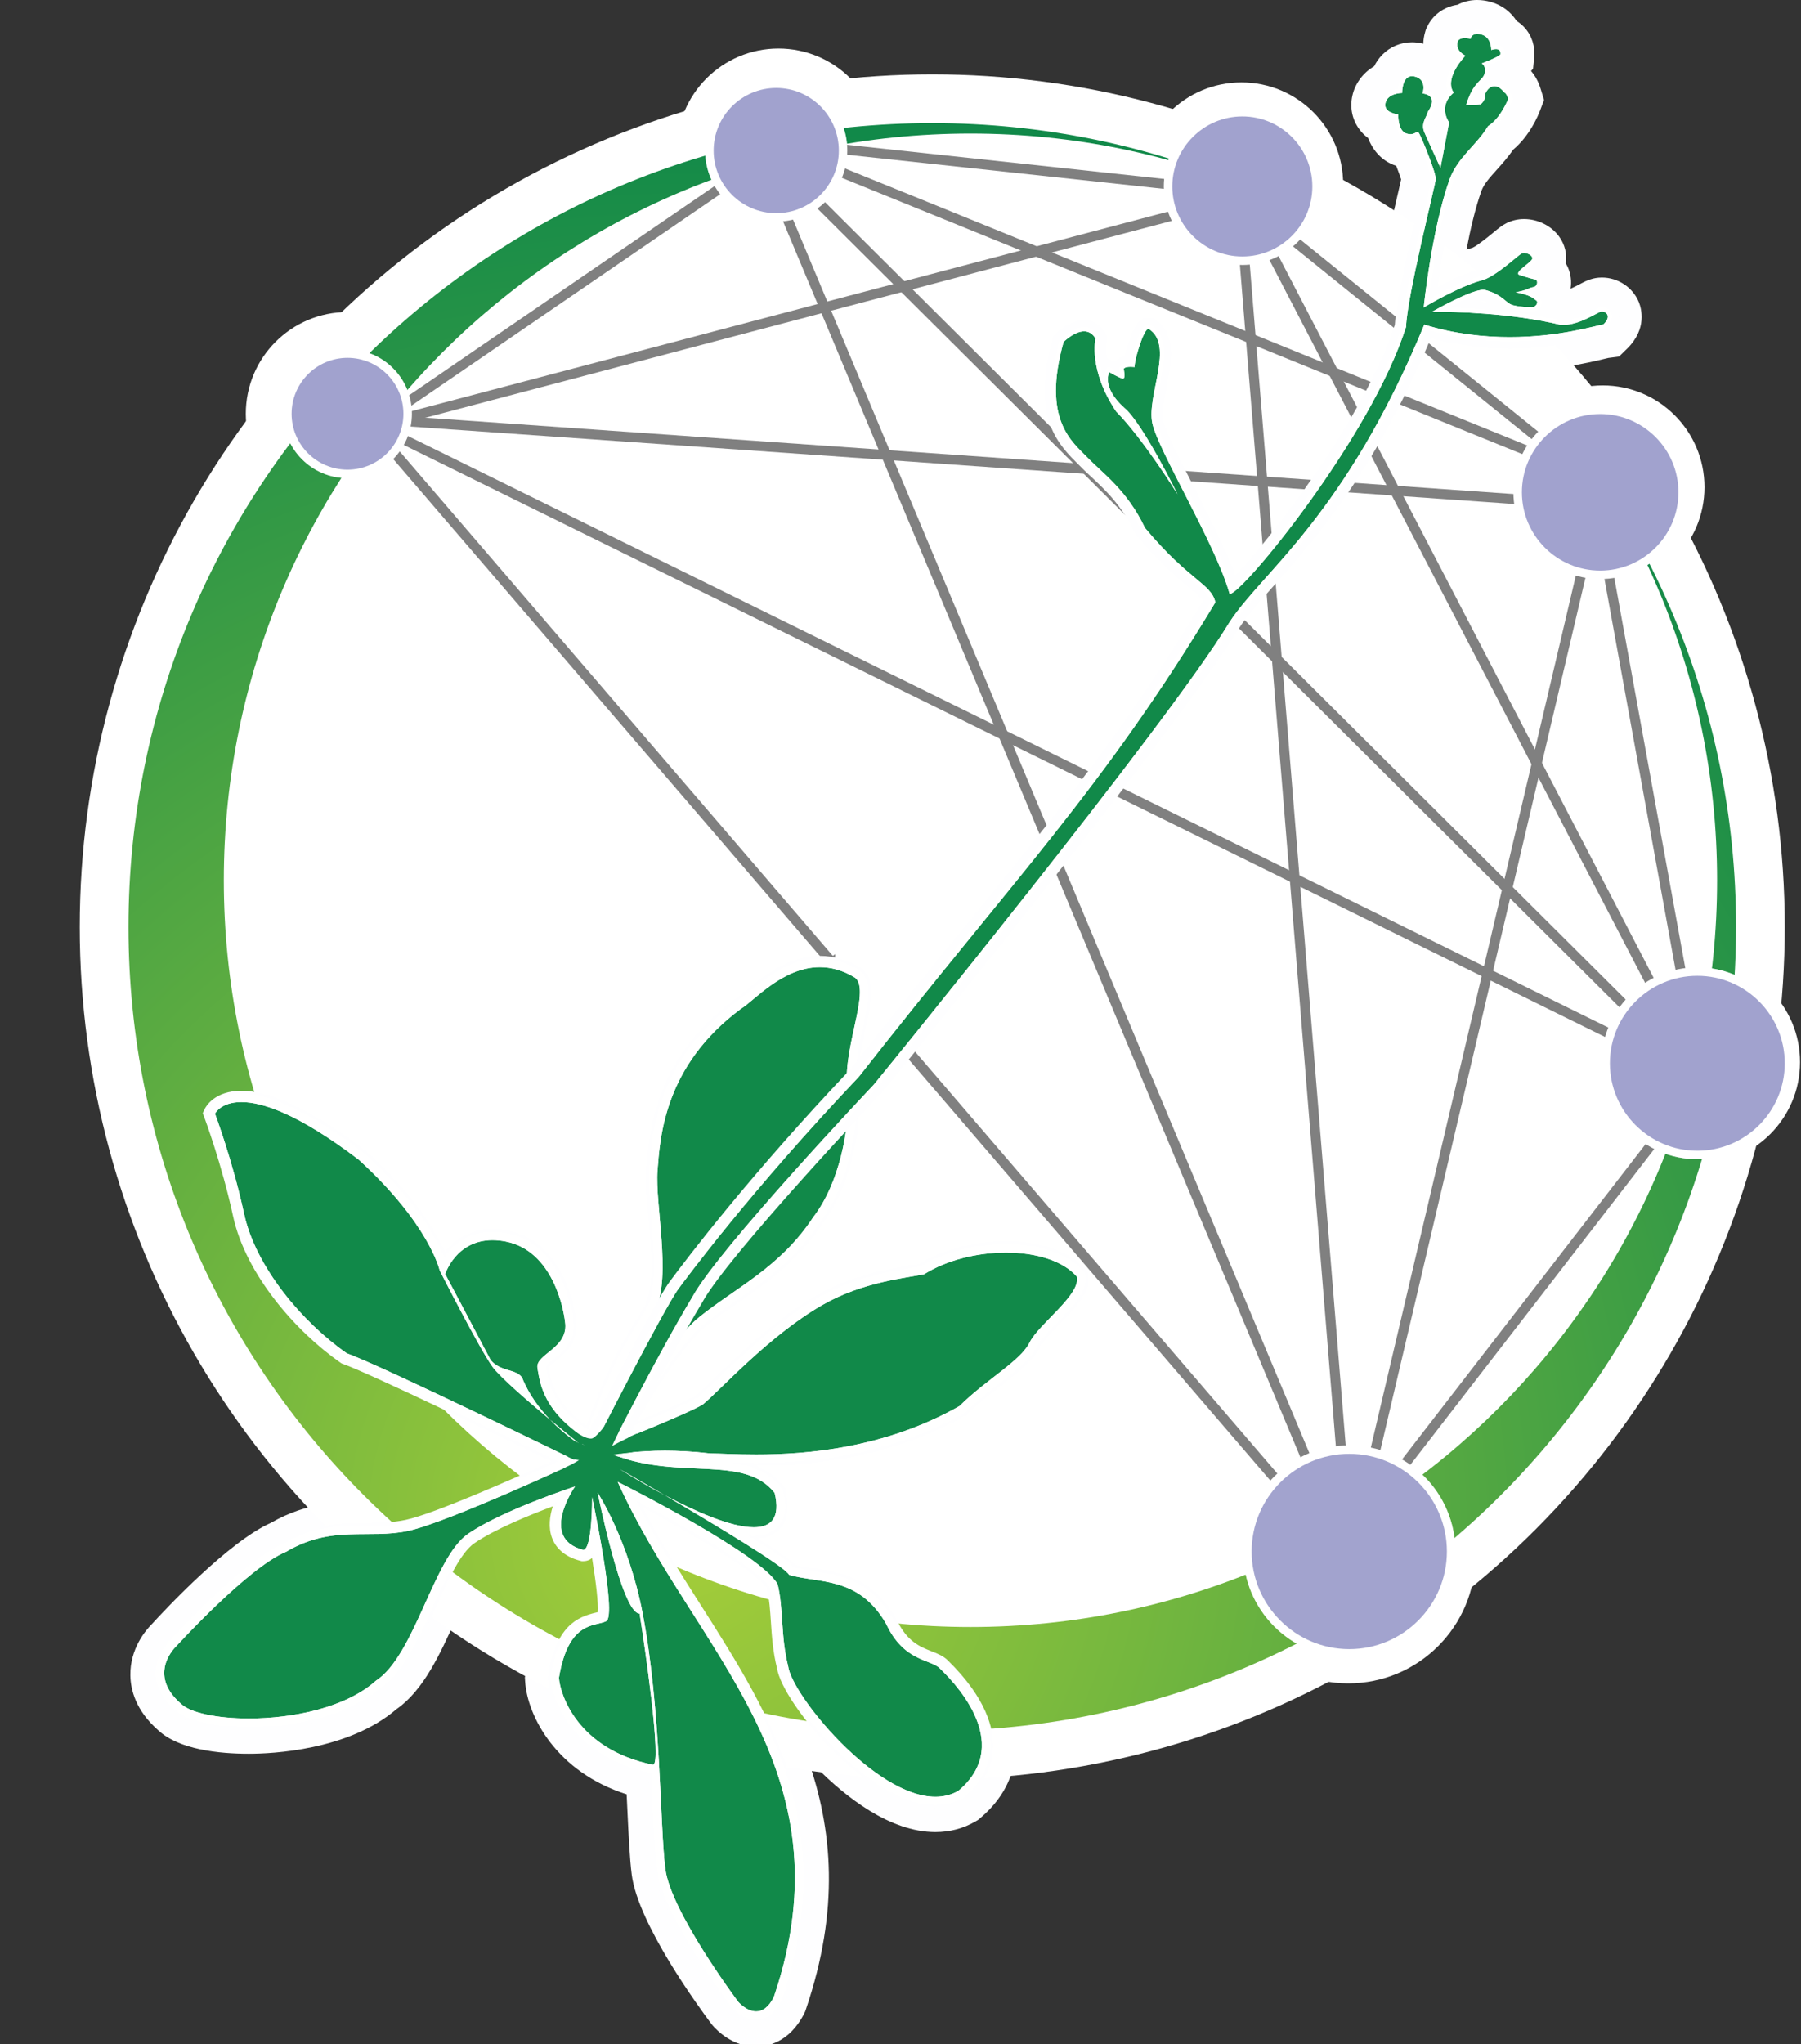<?xml version="1.0"?>
<svg width="319" height="362" xmlns="http://www.w3.org/2000/svg" xmlns:svg="http://www.w3.org/2000/svg">
 <rect width="100%" height="100%" fill="#333333" stroke="none"/>
 <g>
  <title>Layer 1</title>
  <g id="svg_1">
   <g id="svg_2">
    <g id="svg_3">
     <path id="svg_4" d="m99.896,259.871l1.797,-3.53c1.363,-2.679 13.399,-26.276 16.077,-29.898c3.131,-4.23 14.517,-19.206 32.071,-37.702c8.01,-10.235 15.096,-18.928 21.35,-26.601c15.625,-19.167 27,-33.124 40.668,-55.632c-0.371,-0.408 -0.988,-0.934 -1.984,-1.763c-2.078,-1.729 -5.22,-4.341 -9.383,-9.338l-0.244,-0.292l-0.162,-0.344c-2.223,-4.693 -5.047,-7.318 -7.539,-9.634c-0.74,-0.689 -1.441,-1.339 -2.078,-2.004c-0.2,-0.208 -0.418,-0.423 -0.648,-0.65c-2.937,-2.902 -8.402,-8.303 -4.314,-22.766l0.237,-0.841l0.651,-0.582c1.97,-1.758 3.806,-2.612 5.613,-2.612c2.415,0 4.152,1.598 4.803,3.181l0.366,0.893l-0.224,0.939c-0.01,0.053 -0.145,0.763 -0.049,1.98l0.338,0.197c0.37,-0.302 0.773,-0.503 1.164,-0.638c0.558,-2.216 1.557,-4.758 2.406,-5.744c0.939,-1.09 2.03,-1.252 2.597,-1.252l0.327,0l0.861,0.185l0.437,0.272c4.608,2.868 3.495,8.478 2.599,12.985c-0.427,2.149 -0.868,4.371 -0.596,5.648c0.396,1.86 2.883,6.714 5.285,11.409c2.41,4.707 5.059,9.883 6.854,14.335c6.354,-6.914 21.689,-26.916 26.891,-42.713c0.236,-3.99 2.228,-12.814 4.258,-21.548c0.393,-1.687 0.795,-3.422 0.947,-4.153c-0.233,-0.96 -1.111,-3.274 -1.783,-4.9c-0.434,-0.029 -0.875,-0.117 -1.317,-0.261c-1.872,-0.61 -2.868,-2.239 -3.283,-3.965c-0.618,-0.319 -1.235,-0.776 -1.716,-1.434c-0.736,-1.005 -0.986,-2.251 -0.703,-3.511c0.412,-1.838 1.717,-3.02 3.254,-3.625c0.699,-2.125 2.31,-3.471 4.379,-3.471c0.389,0 0.789,0.05 1.188,0.148c1.304,0.32 2.369,1.05 3.043,2.076c0.285,-0.939 0.733,-1.854 1.276,-2.7c-0.503,-1.015 -0.675,-2.219 -0.303,-3.504l0.06,-0.203l0.086,-0.193c0.634,-1.406 2.014,-2.276 3.725,-2.363c0.66,-0.46 1.498,-0.751 2.488,-0.751c0.494,0 1.016,0.075 1.55,0.222c1.583,0.437 2.653,1.508 3.271,2.76c0.512,0.205 0.967,0.519 1.338,0.928c0.714,0.789 1.043,1.864 0.928,3.026l-0.097,0.967l-0.646,0.727c-0.186,0.209 -0.488,0.55 -1.414,1.059c0.596,0.275 1.226,0.715 1.844,1.398c0.855,0.684 1.326,1.703 1.582,2.544l0.298,0.98l-0.364,0.958c-0.156,0.414 -1.523,3.859 -4.169,5.883c-0.899,1.375 -1.927,2.519 -2.924,3.629c-1.407,1.566 -2.623,2.918 -3.279,4.677c-1.784,5.006 -2.987,11.617 -3.683,16.28c1.919,-0.93 4.068,-1.845 5.916,-2.318c1.322,-0.513 3.503,-2.314 4.564,-3.191c0.859,-0.709 1.291,-1.065 1.777,-1.312c0.541,-0.275 1.145,-0.416 1.791,-0.416c1.477,0 2.957,0.724 3.771,1.845c0.679,0.934 0.868,2.082 0.521,3.149c-0.059,0.178 -0.13,0.345 -0.211,0.503c0.795,0.668 1.268,1.681 1.242,2.816c-0.014,0.622 -0.174,1.209 -0.449,1.727c0.399,0.693 0.551,1.524 0.4,2.351c0.539,0.113 1.077,0.231 1.611,0.357l0,0c1.432,0 3.227,-0.953 4.299,-1.521c0.859,-0.456 1.48,-0.786 2.27,-0.855l0.133,-0.012l0.202,-0.003c1.646,0 3.157,0.998 3.763,2.483c0.316,0.774 0.812,2.808 -1.393,4.963l-0.719,0.703l-0.998,0.127c-0.186,0.031 -0.537,0.12 -1.018,0.234c-2.55,0.608 -8.521,2.034 -15.975,2.034c-4.614,0 -9.104,-0.541 -13.381,-1.609c-10.169,23.693 -20.611,35.414 -27.599,43.256c-2.625,2.947 -4.698,5.274 -6.147,7.504c-10.995,18.155 -61.064,79.552 -63.19,82.157l-0.069,0.086l-0.076,0.079c-7.586,8.019 -28.069,30.295 -31.692,36.999l-0.069,0.121c-6.232,10.347 -15.183,28.146 -15.272,28.324l-1.026,2.042l-8.981,-1.791z" fill="#118949"/>
     <path id="svg_5" d="m261.664,6c0.213,0 0.461,0.034 0.754,0.114c1.783,0.492 1.716,2.747 1.716,2.747s0.419,-0.164 0.834,-0.164c0.438,0 0.872,0.184 0.797,0.94c-0.481,0.542 -3.313,1.591 -3.313,1.591s0.852,0.462 0.504,1.805c-0.348,1.346 -1.991,1.355 -3.253,5.503c0.327,0.057 0.665,0.078 0.985,0.078c0.862,0 1.59,-0.151 1.59,-0.151s0.628,-0.524 0.76,-1.208c-0.272,-0.347 0.466,-1.989 1.669,-1.989c0.506,0 1.094,0.291 1.724,1.09c0.411,0.135 0.719,1.148 0.719,1.148s-1.293,3.404 -3.585,4.843c-2.007,3.357 -5.337,5.462 -6.793,9.362c-3.229,9.062 -4.597,22.745 -4.597,22.745s6.361,-3.848 10.521,-4.862c2.568,-0.892 6.164,-4.369 6.819,-4.701c0.122,-0.062 0.272,-0.09 0.433,-0.09c0.699,0 1.612,0.53 1.438,1.064c-0.216,0.66 -3.109,2.267 -2.366,2.783c0.493,0.161 2.142,0.701 2.827,0.833c0.686,0.133 0.502,1.257 -0.266,1.371c-0.767,0.114 -1.201,0.61 -3.117,0.897c2.824,0.558 3.104,1.102 3.625,1.457c0.517,0.349 -0.11,1.21 -0.732,1.21c-0.009,0 -0.018,0 -0.027,0c-0.63,-0.023 -2.001,-0.014 -3.345,-0.362c-1.345,-0.348 -1.683,-1.825 -4.948,-2.708c-0.089,-0.021 -0.189,-0.03 -0.303,-0.03c-2.26,0 -9.074,3.898 -9.074,3.898s0.258,-0.004 0.729,-0.004c2.778,0 12.999,0.157 22.032,2.325c0.137,0.01 0.274,0.015 0.412,0.015c3.078,0 6.203,-2.333 6.833,-2.389c0.022,-0.002 0.046,-0.003 0.07,-0.003c0.673,0 1.824,0.785 0.272,2.301c-1.193,0.152 -7.737,2.244 -16.611,2.244c-4.562,0 -9.738,-0.553 -15.121,-2.206c-14.069,33.994 -28.659,43.697 -34.521,52.723c-11.063,18.265 -62.999,81.895 -62.999,81.895s-27.547,29.112 -32.152,37.634c-6.364,10.565 -15.383,28.525 -15.383,28.525l-2.854,-0.568c0,0 13.208,-25.95 15.816,-29.476c0.97,-1.309 12.77,-17.346 31.934,-37.524c27.783,-35.512 43.246,-50.968 63.15,-84.032c-0.733,-3.339 -4.61,-3.753 -12.469,-13.185c-3.166,-6.684 -7.534,-9.689 -10.164,-12.431c-2.628,-2.741 -8.172,-6.617 -4.24,-20.523c1.575,-1.406 2.754,-1.85 3.615,-1.85c1.484,0 2.027,1.32 2.027,1.32s-1.3,5.471 3.643,12.856c4.8,4.846 10.891,14.673 10.891,14.673s-6.246,-12.704 -9.414,-15.286c-4.162,-3.728 -2.67,-6.341 -2.67,-6.341s1.76,1.031 2.363,1.136c0.018,0.003 0.033,0.005 0.05,0.005c0.528,0 0.131,-1.676 0.131,-1.676s-0.003,-0.406 1.239,-0.406c0.201,0 0.434,0.011 0.703,0.035c-0.141,-0.944 1.575,-6.76 2.438,-6.759c0.014,0 0.026,0.001 0.04,0.004c4.621,2.876 -0.391,11.812 0.654,16.711c1.045,4.897 11.123,21.221 13.674,30.166c0.025,0.026 0.062,0.039 0.107,0.039c2.12,0 24.829,-27.494 31.16,-47.26c0.132,-5.243 5.186,-25.106 5.259,-26.174c0.075,-1.069 -2.456,-7.274 -2.928,-8.065c-0.116,-0.196 -0.218,-0.265 -0.33,-0.265c-0.261,0 -0.571,0.374 -1.235,0.374c-0.201,0 -0.435,-0.035 -0.709,-0.124c-1.564,-0.51 -1.445,-3.388 -1.445,-3.388s-2.66,-0.23 -2.26,-2.013c0.394,-1.761 2.882,-1.772 2.945,-1.772c0.002,0 0.002,0 0.002,0s-0.043,-2.981 1.758,-2.981c0.145,0 0.302,0.02 0.472,0.061c2.278,0.56 1.389,3.005 1.389,3.005s3.042,0.173 0.952,3.229c-0.24,1.015 -1.303,2.035 -0.635,3.621c0.668,1.584 2.863,6.312 2.863,6.312l1.528,-8.04c0,0 -2.092,-2.808 0.806,-5.267c-1.789,-2.618 2.079,-6.553 2.079,-6.553s-1.86,-0.819 -1.368,-2.512c0.216,-0.48 0.768,-0.603 1.275,-0.603c0.527,0 1.005,0.132 1.005,0.132s0.116,-0.879 1.196,-0.879m0.001,-6c-0.001,0 -0.001,0 0,0c-1.332,0 -2.502,0.313 -3.49,0.839c-2.47,0.374 -4.46,1.826 -5.458,4.043l-0.174,0.386l-0.118,0.406c-0.206,0.71 -0.31,1.403 -0.325,2.074c-0.031,-0.008 -0.063,-0.016 -0.096,-0.024c-0.631,-0.155 -1.271,-0.234 -1.902,-0.234c-1.99,0 -3.855,0.779 -5.251,2.194c-0.63,0.638 -1.103,1.342 -1.458,2.054c-2.111,1.239 -3.41,3.222 -3.852,5.194c-0.475,2.114 -0.045,4.224 1.209,5.938c0.472,0.645 1.015,1.166 1.582,1.588c0.893,2.367 2.616,4.143 4.91,4.891c0.02,0.006 0.039,0.013 0.059,0.019c0.34,0.875 0.668,1.765 0.875,2.404c-0.193,0.864 -0.496,2.166 -0.773,3.36c-2.07,8.907 -3.952,17.255 -4.302,21.636c-4.354,12.872 -16.095,29.235 -23.088,37.727c-1.556,-3.356 -3.345,-6.851 -5.02,-10.123c-1.982,-3.872 -4.696,-9.175 -5.022,-10.67c-0.131,-0.733 0.33,-3.051 0.605,-4.436c0.902,-4.545 2.414,-12.152 -3.957,-16.117l-0.874,-0.544l-1.005,-0.221l-0.639,-0.141l-0.692,-0.004c-0.001,0 -0.003,0 -0.004,0c-1.86,0 -3.589,0.814 -4.864,2.292c-0.185,0.215 -0.369,0.467 -0.553,0.749c-1.4,-1.483 -3.456,-2.598 -5.98,-2.598c-2.541,0 -5.102,1.135 -7.61,3.374l-1.304,1.164l-0.475,1.681c-4.57,16.168 1.957,22.617 5.094,25.716c0.209,0.207 0.408,0.402 0.59,0.592c0.697,0.728 1.428,1.407 2.201,2.125c2.406,2.237 4.895,4.549 6.871,8.721l0.325,0.688l0.487,0.584c4.338,5.207 7.606,7.925 9.77,9.724c0.012,0.01 0.023,0.02 0.035,0.03c-12.991,21.102 -24.079,34.704 -39.125,53.163c-6.241,7.656 -13.308,16.326 -21.3,26.536c-17.615,18.57 -29.056,33.62 -32.151,37.803l-0.054,0.072c-2.768,3.742 -14.099,25.919 -16.342,30.326l-3.593,7.059l7.768,1.548l2.854,0.568l4.482,0.893l2.051,-4.085c0.089,-0.177 8.991,-17.879 15.161,-28.122l0.072,-0.12l0.067,-0.123c3.079,-5.698 20.791,-25.328 31.231,-36.362l0.15,-0.16l0.14,-0.17c2.128,-2.607 52.171,-63.973 63.43,-82.493c1.324,-2.02 3.313,-4.252 5.824,-7.07c6.89,-7.733 17.077,-19.169 27.116,-41.781c3.756,0.756 7.647,1.139 11.623,1.139c7.806,0 14.019,-1.483 16.672,-2.116c0.345,-0.083 0.618,-0.15 0.814,-0.191l1.881,-0.241l1.439,-1.406c3.604,-3.524 2.498,-7.198 2.074,-8.241c-1.062,-2.603 -3.689,-4.351 -6.542,-4.351c-0.208,0 -0.41,0.009 -0.606,0.027c-1.387,0.123 -2.412,0.667 -3.404,1.193c-0.324,0.172 -0.939,0.498 -1.543,0.762c0.051,-0.313 0.08,-0.633 0.087,-0.958c0.028,-1.285 -0.31,-2.499 -0.927,-3.533c0.244,-1.665 -0.171,-3.352 -1.196,-4.765c-1.38,-1.901 -3.755,-3.083 -6.198,-3.083c-1.124,0 -2.186,0.25 -3.154,0.743c-0.778,0.395 -1.359,0.876 -2.324,1.672c-0.679,0.561 -2.683,2.216 -3.627,2.658c-0.355,0.096 -0.719,0.205 -1.088,0.325c0.664,-3.511 1.542,-7.301 2.65,-10.426c0.464,-1.211 1.446,-2.305 2.688,-3.686c0.938,-1.043 1.975,-2.197 2.929,-3.583c2.956,-2.479 4.441,-6.089 4.737,-6.868l0.729,-1.916l-0.598,-1.961c-0.381,-1.254 -0.963,-2.327 -1.71,-3.18l0.362,-0.409l0.193,-1.934c0.202,-2.016 -0.397,-3.912 -1.688,-5.338c-0.418,-0.461 -0.891,-0.855 -1.406,-1.176c-1.002,-1.539 -2.525,-2.811 -4.628,-3.39c-0.796,-0.219 -1.585,-0.33 -2.347,-0.33l0,0l0,0z" fill="#FEFEFF"/>
    </g>
    <path id="svg_6" d="m261.665,6c0.212,0 0.461,0.034 0.753,0.114c1.783,0.492 1.716,2.747 1.716,2.747s0.419,-0.164 0.834,-0.164c0.438,0 0.872,0.184 0.797,0.94c-0.481,0.542 -3.313,1.591 -3.313,1.591s0.852,0.462 0.504,1.805c-0.348,1.346 -1.991,1.355 -3.253,5.503c0.327,0.058 0.665,0.078 0.985,0.078c0.862,0 1.59,-0.151 1.59,-0.151s0.628,-0.524 0.76,-1.208c-0.272,-0.347 0.466,-1.989 1.669,-1.989c0.505,0 1.094,0.291 1.724,1.09c0.411,0.135 0.719,1.148 0.719,1.148s-1.293,3.404 -3.585,4.843c-2.007,3.357 -5.337,5.462 -6.793,9.362c-3.229,9.062 -4.597,22.745 -4.597,22.745s6.361,-3.848 10.521,-4.862c2.568,-0.892 6.164,-4.369 6.819,-4.701c0.122,-0.062 0.272,-0.09 0.433,-0.09c0.699,0 1.612,0.53 1.438,1.064c-0.216,0.66 -3.109,2.267 -2.366,2.783c0.493,0.161 2.142,0.701 2.827,0.833c0.686,0.133 0.502,1.257 -0.266,1.371c-0.767,0.114 -1.201,0.61 -3.117,0.897c2.824,0.558 3.104,1.102 3.625,1.457c0.517,0.349 -0.11,1.21 -0.732,1.21c-0.01,0 -0.018,0 -0.027,0c-0.63,-0.023 -2.001,-0.014 -3.345,-0.362c-1.345,-0.348 -1.683,-1.825 -4.948,-2.708c-0.089,-0.02 -0.189,-0.03 -0.303,-0.03c-2.26,0 -9.074,3.898 -9.074,3.898s0.257,-0.004 0.729,-0.004c2.777,0 13,0.157 22.033,2.325c0.137,0.01 0.275,0.015 0.413,0.015c3.077,0 6.202,-2.333 6.832,-2.389c0.022,-0.002 0.046,-0.003 0.071,-0.003c0.672,0 1.822,0.785 0.271,2.301c-1.193,0.153 -7.737,2.244 -16.61,2.244c-4.562,0 -9.739,-0.553 -15.122,-2.206c-14.069,33.994 -28.659,43.697 -34.521,52.723c-11.063,18.265 -62.999,81.895 -62.999,81.895s-27.547,29.112 -32.152,37.634c-6.364,10.565 -15.383,28.525 -15.383,28.525l-2.854,-0.568c0,0 13.208,-25.95 15.816,-29.476c0.97,-1.309 12.77,-17.346 31.934,-37.524c27.783,-35.512 43.246,-50.968 63.15,-84.032c-0.733,-3.339 -4.61,-3.753 -12.469,-13.185c-3.166,-6.684 -7.534,-9.689 -10.164,-12.431c-2.628,-2.741 -8.172,-6.617 -4.24,-20.523c1.575,-1.406 2.754,-1.85 3.615,-1.85c1.484,0 2.027,1.32 2.027,1.32s-1.3,5.471 3.643,12.856c4.8,4.846 10.891,14.673 10.891,14.673s-6.246,-12.704 -9.414,-15.286c-4.162,-3.728 -2.67,-6.341 -2.67,-6.341s1.76,1.031 2.363,1.136c0.018,0.003 0.033,0.005 0.05,0.005c0.528,0 0.131,-1.676 0.131,-1.676s-0.003,-0.405 1.24,-0.405c0.2,0 0.433,0.01 0.702,0.035c-0.141,-0.944 1.574,-6.759 2.438,-6.759c0.014,0 0.026,0.001 0.04,0.004c4.621,2.876 -0.391,11.812 0.654,16.711c1.045,4.897 11.123,21.221 13.674,30.166c0.025,0.026 0.062,0.039 0.107,0.039c2.119,0 24.829,-27.495 31.16,-47.26c0.132,-5.243 5.186,-25.106 5.259,-26.174c0.075,-1.069 -2.456,-7.274 -2.928,-8.065c-0.116,-0.196 -0.219,-0.265 -0.33,-0.265c-0.26,0 -0.571,0.374 -1.235,0.374c-0.201,0 -0.435,-0.034 -0.709,-0.124c-1.564,-0.51 -1.445,-3.388 -1.445,-3.388s-2.66,-0.23 -2.26,-2.013c0.395,-1.76 2.881,-1.772 2.945,-1.772c0.002,0 0.002,0 0.002,0s-0.043,-2.981 1.758,-2.981c0.145,0 0.302,0.02 0.472,0.061c2.278,0.56 1.389,3.005 1.389,3.005s3.042,0.173 0.952,3.229c-0.24,1.015 -1.303,2.035 -0.635,3.621c0.668,1.584 2.863,6.312 2.863,6.312l1.528,-8.04c0,0 -2.092,-2.808 0.806,-5.267c-1.789,-2.618 2.079,-6.553 2.079,-6.553s-1.86,-0.819 -1.368,-2.512c0.215,-0.48 0.768,-0.602 1.275,-0.602c0.527,0 1.005,0.132 1.005,0.132s0.115,-0.881 1.196,-0.881m0,-0.752l0,0c-0.839,0 -1.351,0.371 -1.638,0.781c-0.171,-0.021 -0.363,-0.037 -0.564,-0.037c-1.297,0 -1.785,0.655 -1.961,1.045l-0.021,0.049l-0.016,0.05c-0.379,1.304 0.25,2.284 0.951,2.878c-1.021,1.245 -2.874,3.956 -1.879,6.247c-1.982,2.042 -1.404,4.368 -0.662,5.58l-1.033,5.432c-0.672,-1.464 -1.506,-3.295 -1.87,-4.158c-0.326,-0.776 -0.111,-1.306 0.267,-2.108c0.137,-0.29 0.278,-0.588 0.37,-0.906c0.79,-1.197 0.989,-2.213 0.593,-3.022c-0.303,-0.614 -0.862,-0.932 -1.344,-1.097c0.063,-0.523 0.045,-1.212 -0.293,-1.846c-0.244,-0.457 -0.756,-1.055 -1.812,-1.314c-0.223,-0.055 -0.441,-0.083 -0.65,-0.083c-0.584,0 -1.107,0.218 -1.514,0.63c-0.654,0.664 -0.881,1.707 -0.957,2.405c-1.163,0.171 -2.627,0.78 -2.969,2.305c-0.141,0.626 -0.028,1.211 0.323,1.691c0.487,0.665 1.331,0.977 1.93,1.12c0.065,1.049 0.4,2.963 1.954,3.469c0.326,0.107 0.644,0.161 0.941,0.161c0.455,0 0.799,-0.124 1.045,-0.238c0.672,1.367 2.719,6.55 2.698,7.393c-0.028,0.294 -0.519,2.405 -1.038,4.639c-1.529,6.575 -4.077,17.538 -4.219,21.455c-5.872,18.192 -25.959,43.241 -30.035,46.353c-1.539,-4.854 -4.93,-11.479 -7.939,-17.359c-2.584,-5.047 -5.024,-9.814 -5.484,-11.965c-0.368,-1.73 0.119,-4.183 0.59,-6.555c0.84,-4.224 1.707,-8.592 -1.581,-10.638l-0.11,-0.068l-0.125,-0.027c-0.066,-0.015 -0.134,-0.022 -0.202,-0.022c-0.323,0 -0.624,0.159 -0.894,0.472c-0.811,0.939 -1.952,4.43 -2.235,6.252c-0.004,0 -0.008,0 -0.012,0c-0.828,0 -1.368,0.155 -1.698,0.488c-0.189,0.19 -0.295,0.436 -0.294,0.675l0.001,0.084l0.02,0.083c0.04,0.169 0.072,0.356 0.094,0.526c-0.442,-0.208 -1.032,-0.523 -1.527,-0.813l-0.655,-0.384l-0.377,0.66c-0.026,0.047 -0.271,0.493 -0.339,1.241c-1.293,-3.967 -0.734,-6.563 -0.726,-6.6l0.054,-0.233l-0.09,-0.224c-0.03,-0.073 -0.756,-1.787 -2.723,-1.787c-1.213,0 -2.598,0.687 -4.115,2.041l-0.164,0.146l-0.059,0.21c-3.729,13.185 0.941,17.799 3.73,20.555c0.245,0.242 0.478,0.472 0.69,0.693c0.593,0.619 1.271,1.248 1.987,1.915c2.509,2.333 5.631,5.235 8.039,10.318l0.041,0.086l0.062,0.073c4.031,4.839 7.077,7.372 9.093,9.049c1.807,1.502 2.775,2.308 3.146,3.537c-14.056,23.309 -26.184,38.187 -41.521,57.003c-6.267,7.688 -13.367,16.399 -21.392,26.655c-17.514,18.444 -28.854,33.361 -31.913,37.495l-0.054,0.073c-2.615,3.535 -15.341,28.52 -15.882,29.582l-0.45,0.884l0.974,0.194l2.854,0.568l0.562,0.112l0.257,-0.512c0.09,-0.18 9.08,-18.057 15.355,-28.476c4.523,-8.368 31.779,-37.215 32.054,-37.505l0.019,-0.02l0.018,-0.021c0.52,-0.637 52.096,-63.881 63.059,-81.98c1.529,-2.354 3.76,-4.856 6.342,-7.755c7.063,-7.928 17.707,-19.875 27.972,-44.442c4.647,1.355 9.585,2.043 14.688,2.043c7.188,0 12.771,-1.333 15.453,-1.974c0.589,-0.141 1.055,-0.251 1.253,-0.277l0.25,-0.032l0.18,-0.176c1.127,-1.1 1.102,-1.971 0.883,-2.506c-0.303,-0.745 -1.084,-1.084 -1.68,-1.084c-0.048,0 -0.094,0.002 -0.139,0.006c-0.32,0.028 -0.665,0.205 -1.413,0.602c-1.257,0.667 -3.36,1.783 -5.352,1.783c-0.101,0 -0.2,-0.002 -0.301,-0.008c-7.438,-1.776 -15.637,-2.207 -19.94,-2.304c2.381,-1.219 5.066,-2.417 6.141,-2.417c0.075,0 0.116,0.007 0.135,0.011c1.793,0.485 2.615,1.171 3.275,1.722c0.494,0.413 0.961,0.802 1.652,0.981c1.254,0.325 2.495,0.358 3.236,0.378l0.27,0.008l0.014,0l0.041,0c0.696,0 1.406,-0.537 1.615,-1.223c0.165,-0.537 -0.013,-1.06 -0.463,-1.363c-0.064,-0.044 -0.127,-0.095 -0.194,-0.148c-0.249,-0.199 -0.546,-0.436 -1.122,-0.687c0.187,-0.074 0.34,-0.127 0.5,-0.151c0.854,-0.127 1.315,-0.866 1.33,-1.531c0.016,-0.668 -0.4,-1.199 -1.033,-1.322c-0.338,-0.065 -1.008,-0.256 -1.993,-0.569c0.231,-0.21 0.523,-0.446 0.733,-0.617c0.777,-0.628 1.224,-1.006 1.371,-1.457c0.125,-0.381 0.053,-0.783 -0.201,-1.133c-0.386,-0.531 -1.207,-0.917 -1.951,-0.917c-0.289,0 -0.549,0.058 -0.773,0.172c-0.254,0.129 -0.602,0.412 -1.362,1.041c-1.364,1.127 -3.643,3.009 -5.331,3.609c-3.108,0.767 -7.294,2.996 -9.391,4.182c0.452,-3.769 1.844,-13.95 4.389,-21.09c0.802,-2.148 2.215,-3.719 3.709,-5.383c1.023,-1.138 2.08,-2.313 2.93,-3.695c2.379,-1.6 3.68,-4.967 3.734,-5.113l0.092,-0.24l-0.075,-0.246c-0.137,-0.45 -0.431,-1.189 -0.952,-1.522c-0.69,-0.828 -1.434,-1.249 -2.21,-1.249c-1.077,0 -1.856,0.811 -2.226,1.57c-0.213,0.438 -0.291,0.849 -0.23,1.187c-0.078,0.19 -0.219,0.37 -0.33,0.491c-0.249,0.04 -0.699,0.098 -1.197,0.1c0.666,-1.775 1.389,-2.518 1.936,-3.08c0.436,-0.447 0.846,-0.869 1.024,-1.561c0.175,-0.677 0.12,-1.224 -0.04,-1.647c1.007,-0.407 2.283,-0.984 2.685,-1.438l0.161,-0.182l0.024,-0.243c0.054,-0.537 -0.066,-0.972 -0.358,-1.294c-0.194,-0.215 -0.559,-0.472 -1.187,-0.472c-0.059,0 -0.116,0.002 -0.174,0.006c-0.177,-0.891 -0.691,-2.153 -2.176,-2.563c-0.347,-0.088 -0.667,-0.136 -0.959,-0.136l0,0zm-61.532,69.186c-0.463,-0.542 -0.923,-1.059 -1.376,-1.541c0.413,0.359 0.879,0.891 1.376,1.541l0,0z" fill="#FFFFFF"/>
   </g>
   <g id="svg_7">
    <path id="svg_8" d="m133.931,359.48c-2.947,0 -5.048,-2.272 -5.439,-2.729l-0.065,-0.075l-0.06,-0.079c-1.271,-1.695 -12.444,-16.796 -13.495,-24.955c-0.342,-2.655 -0.528,-6.554 -0.764,-11.489c-0.071,-1.479 -0.146,-3.044 -0.23,-4.676c-13.888,-3.374 -17.618,-13.977 -17.872,-17.884l-0.022,-0.345l0.056,-0.341c1.437,-8.681 5.065,-10.943 8.852,-11.927c-0.016,-1.521 -0.327,-4.184 -0.808,-7.317c-0.244,0.048 -0.5,0.072 -0.771,0.074l-0.389,0.003l-0.377,-0.098c-3.638,-0.936 -5.119,-3.076 -5.72,-4.707c-0.52,-1.41 -0.559,-2.889 -0.34,-4.295c-3.962,1.538 -8.878,3.661 -11.899,5.737c-2.25,1.548 -4.531,6.598 -6.543,11.053c-2.671,5.911 -5.431,12.021 -9.656,14.889c-7.734,6.754 -20.547,7.281 -24.312,7.281c-3.162,0 -10.819,-0.333 -14.047,-3.398c-3.193,-2.784 -3.907,-5.615 -3.942,-7.505c-0.068,-3.724 2.311,-6.323 2.926,-6.933c1.614,-1.768 13.252,-14.354 20.325,-17.383c5.844,-3.4 10.97,-3.423 15.499,-3.442c2.372,-0.01 4.612,-0.02 6.835,-0.5c4.269,-0.923 15.757,-5.854 23.667,-9.405c-12.636,-6.132 -30.819,-14.82 -34.925,-16.279l-0.38,-0.136l-0.331,-0.23c-8.012,-5.585 -17.119,-15.957 -19.404,-26.541c-1.958,-9.071 -5,-17.221 -5.031,-17.302l-0.451,-1.202l0.558,-1.156c0.185,-0.384 1.967,-3.753 7.386,-3.753c5.542,0 13.131,3.628 22.556,10.782l0.106,0.08l0.098,0.09c7.702,7.001 11.605,12.985 13.529,16.794c1.855,-1.81 4.543,-3.291 8.182,-3.291c0.939,0 1.92,0.099 2.918,0.294c8.863,1.738 12.273,11.299 12.9,16.726c0.667,4.407 -2.395,6.88 -4.044,8.211c-0.223,0.18 -0.517,0.417 -0.738,0.614c0.341,2.004 0.969,5.035 5.144,8.367c3.53,-9.551 5.783,-13.26 7.969,-16.86c0.702,-1.157 1.367,-2.251 2.065,-3.532c1.43,-3.061 0.859,-9.526 0.4,-14.729c-0.288,-3.257 -0.559,-6.332 -0.38,-8.641l0.031,-0.396c0.493,-6.42 1.518,-19.778 16.012,-30.487l0.115,-0.085l0.122,-0.073c0.339,-0.203 1.029,-0.781 1.696,-1.34c2.865,-2.399 7.66,-6.416 13.765,-6.416c2.683,0 5.32,0.781 7.839,2.323l0.188,0.115l0.169,0.142c2.862,2.392 1.918,6.739 0.825,11.772c-0.779,3.586 -1.662,7.651 -1.056,10.456l0.057,0.265l0.009,0.27c0.236,7.094 -1.768,17.15 -6.772,23.693c-4.489,6.804 -10.188,10.756 -15.219,14.244c-1.949,1.352 -3.79,2.628 -5.509,4.016c-3.121,2.519 -7.288,8.722 -10.527,14.081c3.319,-1.391 6.351,-2.721 7.513,-3.379c0.691,-0.58 1.823,-1.675 3.119,-2.929c4.401,-4.259 11.052,-10.694 18.376,-14.881c6.308,-3.606 12.825,-4.707 16.719,-5.365c0.627,-0.106 1.182,-0.198 1.645,-0.289c4.299,-2.542 9.945,-3.992 15.596,-3.992c6.473,0 11.869,1.924 14.804,5.277l0.479,0.547l0.175,0.706c0.883,3.554 -2.298,6.826 -5.375,9.991c-1.306,1.344 -2.786,2.866 -3.21,3.728c-1.254,2.547 -3.936,4.627 -7.041,7.036c-2.004,1.554 -4.076,3.16 -5.965,5.03l-0.283,0.28l-0.348,0.196c-9.598,5.444 -20.972,8.434 -33.855,8.903c0.713,0.567 1.382,1.234 2.001,2.021l0.409,0.519l0.153,0.642c0.75,3.144 0.426,5.63 -0.963,7.391c-0.488,0.618 -1.241,1.305 -2.373,1.781c2.486,1.637 3.833,2.655 4.598,3.352c0.876,0.2 1.841,0.346 2.848,0.498c4.601,0.695 10.902,1.647 15.343,9.406l0.062,0.108l0.053,0.112c1.676,3.591 3.711,4.389 5.679,5.16c1.108,0.436 2.255,0.885 3.188,1.807l0.107,0.106c7.051,6.934 8.368,12.608 8.23,16.147c-0.146,3.76 -1.895,7.077 -5.199,9.857l-0.195,0.165l-0.221,0.129c-1.677,0.982 -3.563,1.48 -5.607,1.48c-12.306,0.002 -27.916,-18.88 -29.027,-25.542c-0.754,-3.062 -0.941,-5.888 -1.106,-8.385c-0.128,-1.948 -0.25,-3.797 -0.621,-5.556c-1.672,-2.449 -10.652,-7.922 -18.645,-12.307c2.751,4.97 5.802,9.765 8.786,14.455c12.462,19.586 25.348,39.839 14.838,70.773l-0.066,0.197l-0.094,0.186c-1.829,3.654 -4.424,4.199 -5.808,4.199z" fill="#FDFDFE"/>
    <path id="svg_9" d="m145.212,171.544c1.967,0 4.069,0.532 6.273,1.881c2.865,2.395 -2.764,13.501 -1.239,20.561c0.203,6.082 -1.49,15.737 -6.219,21.853c-5.807,8.859 -13.732,12.472 -20.167,17.667c-6.433,5.19 -15.531,22.457 -15.531,22.457s13.395,-5.293 16.123,-6.953c2.938,-2.35 11.735,-12.228 21.263,-17.673c7.279,-4.161 15.041,-4.754 17.996,-5.43c4.045,-2.526 9.443,-3.821 14.475,-3.821c5.221,0 10.045,1.395 12.547,4.253c0.787,3.174 -6.742,8.372 -8.365,11.671c-1.623,3.3 -7.578,6.462 -12.425,11.259c-13.194,7.483 -27.067,8.578 -36.016,8.578c-3.644,0 -6.471,-0.181 -8.104,-0.187c-3.066,-0.363 -5.75,-0.491 -8.039,-0.491c-4.915,0 -8.01,0.591 -9.168,0.709c11.812,4.585 23.183,-0.09 28.596,6.78c1.067,4.476 -0.668,6.081 -3.703,6.081c-4.109,0 -10.602,-2.938 -15.758,-5.677c-4.539,-2.656 -7.968,-4.615 -7.968,-4.615s3.477,2.23 7.968,4.615c8.672,5.077 21.399,12.704 22.02,14.102c5.325,1.557 12.332,0.196 17.208,8.716c3.112,6.666 7.822,6.196 9.477,7.831s13.619,13.012 3.316,21.683c-1.262,0.738 -2.641,1.069 -4.092,1.069c-10.741,0 -25.471,-18.111 -26.081,-23.129c-1.351,-5.363 -0.776,-9.914 -1.845,-14.458c-2.664,-5.244 -27.241,-17.639 -28.341,-18.179c13.398,29.894 41.479,50.542 27.652,91.24c-0.974,1.938 -2.103,2.543 -3.133,2.543c-1.718,0 -3.163,-1.683 -3.163,-1.683s-11.94,-15.928 -12.919,-23.538c-0.98,-7.612 -0.715,-27.896 -4.014,-45.243c-2.475,-13.023 -7.972,-21.379 -7.972,-21.379s4.286,21.381 7.409,21.381c0.006,0 0.011,0 0.017,0c0.779,4.873 4.023,26.774 2.378,26.785c-13.499,-2.764 -16.483,-12.609 -16.666,-15.405c1.688,-10.204 6.41,-9.027 8.375,-10.026c1.967,-0.998 -2.496,-21.961 -2.496,-21.961s0.06,9.316 -1.584,9.327c-7.905,-2.032 -1.44,-11.226 -1.44,-11.226s-12.853,4.191 -18.965,8.395c-6.111,4.204 -9.398,21.543 -16.331,26.027c-5.355,4.785 -14.755,6.667 -22.481,6.667c-5.642,0 -10.392,-1.003 -12.021,-2.612c-6.117,-5.276 -0.886,-10.135 -0.886,-10.135s12.79,-14.054 19.513,-16.782c8.136,-4.821 14.564,-2.175 21.624,-3.699c7.061,-1.526 30.066,-12.25 30.066,-12.25s-34.745,-16.987 -40.953,-19.194c-7.871,-5.486 -16.154,-15.298 -18.187,-24.713c-2.032,-9.413 -5.155,-17.724 -5.155,-17.724s0.993,-2.057 4.684,-2.057c3.676,0 10.027,2.037 20.742,10.172c12.514,11.376 14.375,19.638 14.375,19.638s7.103,13.984 9.369,17.096c1.294,1.773 6.228,6.041 10.224,9.379c2.799,2.9 5.484,4.495 5.484,4.495s-2.477,-1.984 -5.484,-4.495c-1.874,-1.941 -3.799,-4.469 -5.005,-7.493c-1.069,-1.565 -3.806,-1 -5.555,-3.09c-4.124,-7.849 -8.057,-15.252 -8.057,-15.252s1.883,-5.994 8.377,-5.994c0.723,0 1.501,0.073 2.341,0.238c8.396,1.646 10.271,12.101 10.504,14.182c0.759,4.746 -5.335,5.734 -4.881,8.253c0.454,2.52 0.873,7.941 9.73,13.201c5.489,-15.71 7.998,-17.808 11.195,-23.692c2.811,-5.825 -0.118,-18.631 0.337,-24.499c0.457,-5.868 1.142,-18.585 14.834,-28.702c2.271,-1.366 7.337,-7.328 13.917,-7.328m0,-6c-7.195,0 -12.514,4.454 -15.691,7.116c-0.474,0.396 -1.123,0.94 -1.351,1.091l-0.244,0.146l-0.194,0.148c-15.598,11.524 -16.735,26.342 -17.221,32.67l-0.03,0.392c-0.199,2.558 0.083,5.754 0.382,9.138c0.355,4.03 0.947,10.737 -0.096,13.121c-0.648,1.183 -1.279,2.222 -1.945,3.319c-0.965,1.589 -1.981,3.263 -3.137,5.511c0.43,-1.345 0.608,-2.902 0.344,-4.691c-0.275,-2.256 -2.536,-16.762 -15.296,-19.264c-1.188,-0.233 -2.364,-0.351 -3.496,-0.351c-2.883,0 -5.283,0.719 -7.246,1.818c-2.396,-3.896 -6.262,-8.918 -12.447,-14.541l-0.197,-0.179l-0.211,-0.161c-10.098,-7.666 -18.069,-11.393 -24.37,-11.393c-5.505,0 -8.875,2.936 -10.088,5.449l-1.116,2.313l0.903,2.404c0.029,0.077 2.999,8.041 4.907,16.88c2.457,11.38 12.127,22.448 20.62,28.368l0.662,0.461l0.76,0.271c3.239,1.151 16.513,7.416 28.788,13.331c-7.074,3.067 -14.239,5.964 -17.159,6.596c-1.916,0.413 -3.908,0.422 -6.214,0.432c-4.628,0.021 -10.368,0.045 -16.844,3.762c-7.487,3.328 -18.639,15.254 -21.134,17.987c-1.017,1.021 -3.847,4.299 -3.76,9.063c0.046,2.489 0.941,6.178 4.926,9.673c3.687,3.446 10.747,4.176 16.062,4.176c4.009,0 17.617,-0.576 26.149,-7.904c4.833,-3.371 7.739,-9.804 10.553,-16.031c1.573,-3.48 3.949,-8.742 5.51,-9.815c1.841,-1.266 4.595,-2.613 7.424,-3.834c0.083,0.32 0.182,0.64 0.299,0.957c0.68,1.846 2.547,5.103 7.452,6.485c0.12,0.891 0.219,1.707 0.29,2.424c-3.642,1.571 -7.259,4.983 -8.674,13.536l-0.113,0.681l0.045,0.688c0.402,6.177 5.561,16.057 17.978,19.994c0.042,0.862 0.082,1.701 0.121,2.515c0.239,5.002 0.428,8.954 0.785,11.729c1.124,8.736 11.917,23.5 14.069,26.371l0.119,0.159l0.13,0.151c0.76,0.885 3.563,3.773 7.715,3.773c1.67,0 5.84,-0.57 8.494,-5.848l0.187,-0.372l0.134,-0.394c6,-17.66 4.749,-31.903 0.283,-44.486c0.522,0.566 1.041,1.107 1.547,1.619c5.175,5.229 13.037,11.463 21.104,11.463c2.584,0 4.98,-0.637 7.124,-1.893l0.44,-0.258l0.391,-0.328c4.955,-4.17 6.143,-8.848 6.266,-12.037c0.16,-4.145 -1.293,-10.7 -9.125,-18.403l-0.104,-0.101c-1.371,-1.355 -2.939,-1.971 -4.2,-2.466c-1.739,-0.682 -2.888,-1.132 -4.057,-3.636l-0.105,-0.227l-0.124,-0.216c-5.162,-9.018 -12.585,-10.14 -17.498,-10.882c-0.674,-0.103 -1.328,-0.201 -1.926,-0.312c-0.296,-0.242 -0.633,-0.504 -1.017,-0.79c1.775,-2.446 2.227,-5.634 1.342,-9.484c11.169,-1.042 21.167,-4.038 29.816,-8.943l0.693,-0.394l0.567,-0.561c1.76,-1.742 3.759,-3.292 5.692,-4.791c3.389,-2.628 6.316,-4.898 7.879,-8.052c0.346,-0.586 1.752,-2.032 2.686,-2.992c3.478,-3.577 7.42,-7.633 6.135,-12.806l-0.35,-1.411l-0.959,-1.095c-3.556,-4.062 -9.615,-6.301 -17.061,-6.301c-5.967,0 -11.961,1.498 -16.646,4.135c-0.331,0.059 -0.707,0.123 -1.094,0.188c-3.845,0.649 -10.123,1.71 -16.485,5.049c1.73,-1.778 3.404,-3.795 4.959,-6.141c5.407,-7.133 7.576,-17.934 7.323,-25.531l-0.018,-0.539l-0.114,-0.527c-0.469,-2.17 0.376,-6.061 1.055,-9.187c1.191,-5.484 2.422,-11.155 -1.833,-14.711l-0.339,-0.283l-0.377,-0.231c-2.997,-1.831 -6.161,-2.76 -9.404,-2.76l0,0zm-43.608,78.328c0.843,-0.714 1.9,-1.709 2.783,-3.022c-0.633,1.359 -1.308,2.906 -2.037,4.7c-0.348,-0.591 -0.581,-1.15 -0.746,-1.678l0,0zm31.182,46.922c-1.696,-2.789 -3.446,-5.54 -5.188,-8.277c-0.933,-1.466 -1.872,-2.942 -2.806,-4.431c3.398,2.117 6.139,4.024 7.339,5.262c0.221,1.336 0.316,2.774 0.422,4.386c0.064,0.972 0.131,1.993 0.233,3.06l0,0z" fill="#FEFEFF"/>
   </g>
   <circle id="svg_10" r="18.016" cy="73.28" cx="61.553" fill="#FFFFFF" clip-rule="evenodd" fill-rule="evenodd"/>
   <circle id="svg_11" r="18.016" cy="26.614" cx="137.886" fill="#FFFFFF" clip-rule="evenodd" fill-rule="evenodd"/>
   <circle id="svg_12" r="18.016" cy="32.614" cx="219.886" fill="#FFFFFF" clip-rule="evenodd" fill-rule="evenodd"/>
   <circle id="svg_13" r="18.016" cy="86.28" cx="283.886" fill="#FFFFFF" clip-rule="evenodd" fill-rule="evenodd"/>
   <circle id="svg_14" r="18.017" cy="188.112" cx="300.813" fill="#FFFFFF" clip-rule="evenodd" fill-rule="evenodd"/>
   <circle id="svg_15" r="22.517" cy="275.612" cx="238.813" fill="#FFFFFF" clip-rule="evenodd" fill-rule="evenodd"/>
   <circle id="svg_16" r="151" cy="164.173" cx="165.126" fill="#FFFFFF"/>
   <g id="svg_17">
    <g id="svg_18">
     <radialGradient gradientTransform="translate(-239.473 -136.153)" gradientUnits="userSpaceOnUse" r="248.744" cy="406.607" cx="360.48" id="SVGID_1_">
      <stop stop-color="#A6CE39" offset="0"/>
      <stop stop-color="#118949" offset="1"/>
     </radialGradient>
     <path id="svg_19" d="m165.127,21.804c78.613,0 142.368,63.754 142.368,142.369c0,78.615 -63.755,142.369 -142.368,142.369c-78.616,0 -142.37,-63.754 -142.37,-142.369c0,-78.615 63.753,-142.369 142.37,-142.369z" fill="url(#SVGID_1_)" clip-rule="evenodd" fill-rule="evenodd"/>
     <path id="svg_20" d="m171.892,23.654c73.026,0 132.248,59.222 132.248,132.25c0,73.026 -59.222,132.248 -132.248,132.248c-73.027,0 -132.248,-59.222 -132.248,-132.248c0,-73.028 59.221,-132.25 132.248,-132.25z" fill="#FFFFFF" clip-rule="evenodd" fill-rule="evenodd"/>
     <defs transform="translate(-239.473 -136.153)">
      <filter height="258.966" width="263.115" y="179.034" x="263.447" filterUnits="userSpaceOnUse" id="Adobe_OpacityMaskFilter"/>
     </defs>
     <mask id="SVGID_2_" height="258.966" width="263.115" y="179.034" x="263.447" maskUnits="userSpaceOnUse">
      <g id="svg_21" filter="url(#Adobe_OpacityMaskFilter)">
       <path id="svg_22" d="m410.625,170.717c69.289,0 125.481,56.192 125.481,125.482s-56.192,125.482 -125.481,125.482c-69.292,0 -125.483,-56.192 -125.483,-125.482s56.191,-125.482 125.483,-125.482z" fill="#FFFFFF" clip-rule="evenodd" fill-rule="evenodd"/>
      </g>
     </mask>
     <g id="svg_23" mask="url(#SVGID_2_)" opacity="0.15">
      <path id="svg_24" d="m274.336,233.052c-99.243,34.585 -274.336,-39.411 -167.575,-188.275c-22.555,10.526 -79.028,40.915 -82.036,140.158c23.177,58.412 37.177,71.412 37.177,71.412s41.312,52.522 118,43.5c46.613,-6.015 46.463,-8.974 61.5,-19.5c15.037,-10.525 65.869,-58.771 32.934,-47.295z" fill="#45489D"/>
      <path id="svg_25" d="m65.902,254.847c-0.786,-0.725 -20.5,-16 -41.928,-69.879c1.297,-42.868 12.688,-77.792 33.854,-103.855c16.799,-20.685 35.791,-31.033 48.614,-37.018l2.603,-1.214l-1.674,2.334c-33.849,47.198 -41.995,91.128 -23.557,127.039c10.74,20.918 30.256,38.493 56.439,50.827c24.127,11.364 52.863,17.623 80.917,17.622c18.923,0 37.222,-2.891 52.917,-8.361c3.131,-1.091 5.724,-1.644 7.705,-1.644c3.409,0 4.643,1.644 5.078,3.022c3.25,10.31 -30.847,34.341 -41.969,42.126c-3.705,2.594 -14.25,6.75 -17.5,10c-9.963,9.964 -9.285,11.456 -44.5,16m-78.42,-255.154c-12.569,6.087 -29.98,16.277 -45.485,35.369c-20.955,25.802 -32.232,60.421 -33.52,102.896c17.677,42.059 38.732,57.71 38.926,57.89c0.146,0.146 14.092,23.551 35,36c19.271,11.474 33.741,17.498 69,17.5c0.003,0 11.997,-0.5 12,-0.5c5.354,0 10.207,-2.377 15.5,-3c34.698,-4.477 18.706,-0.206 28.5,-10c3.298,-3.298 17.687,-7.831 21.5,-10.5c11.654,-8.158 42.322,-29.33 39.535,-38.173c-0.418,-1.327 -1.611,-1.972 -3.645,-1.972c-1.812,0 -4.238,0.524 -7.21,1.561c-15.853,5.523 -34.322,8.444 -53.412,8.444c-28.271,0.001 -57.235,-6.309 -81.558,-17.766c-26.486,-12.476 -46.244,-30.284 -57.136,-51.501c-23.089,-44.97 -1.244,-93.05 22.005,-126.248z" fill="#FFFFFF"/>
     </g>
     <g id="svg_26">
      <g id="svg_27">
       <circle id="svg_28" r="18.044" cy="274.773" cx="238.987" fill="#FFFFFF"/>
       <path id="svg_29" d="m238.987,293.569c-10.364,0 -18.796,-8.432 -18.796,-18.796s8.432,-18.796 18.796,-18.796s18.796,8.432 18.796,18.796s-8.432,18.796 -18.796,18.796zm0,-36.088c-9.534,0 -17.292,7.757 -17.292,17.292s7.758,17.293 17.292,17.293c9.535,0 17.292,-7.758 17.292,-17.293s-7.757,-17.292 -17.292,-17.292z" fill="#FFFFFF"/>
      </g>
      <g id="svg_30">
       <circle id="svg_31" r="16.24" cy="188.312" cx="300.638" fill="#FDFDFE"/>
       <path id="svg_32" d="m300.638,205.303c-9.369,0 -16.992,-7.622 -16.992,-16.991c0,-9.37 7.623,-16.992 16.992,-16.992s16.991,7.622 16.991,16.992c0.001,9.369 -7.622,16.991 -16.991,16.991zm0,-32.479c-8.541,0 -15.488,6.948 -15.488,15.488c0,8.539 6.947,15.487 15.488,15.487c8.539,0 15.487,-6.948 15.487,-15.487c0.001,-8.54 -6.948,-15.488 -15.487,-15.488z" fill="#FFFFFF"/>
      </g>
      <g id="svg_33">
       <circle id="svg_34" r="14.616" cy="87.189" cx="283.428" fill="#FDFDFE"/>
       <path id="svg_35" d="m283.428,102.556c-8.474,0 -15.367,-6.894 -15.367,-15.367s6.894,-15.367 15.367,-15.367s15.368,6.894 15.368,15.367s-6.894,15.367 -15.368,15.367zm0,-29.23c-7.645,0 -13.864,6.219 -13.864,13.864c0,7.644 6.22,13.863 13.864,13.863s13.864,-6.219 13.864,-13.863c0.001,-7.645 -6.219,-13.864 -13.864,-13.864z" fill="#FFFFFF"/>
      </g>
      <g id="svg_36">
       <circle id="svg_37" r="13.154" cy="33.023" cx="220.045" fill="#FDFDFE"/>
       <path id="svg_38" d="m220.045,46.929c-7.668,0 -13.906,-6.238 -13.906,-13.906c0,-7.667 6.238,-13.906 13.906,-13.906s13.906,6.238 13.906,13.906c0,7.668 -6.238,13.906 -13.906,13.906zm0,-26.309c-6.838,0 -12.402,5.563 -12.402,12.402s5.564,12.402 12.402,12.402c6.839,0 12.402,-5.563 12.402,-12.402s-5.564,-12.402 -12.402,-12.402z" fill="#FFFFFF"/>
      </g>
      <g id="svg_39">
       <circle id="svg_40" r="11.839" cy="26.666" cx="137.489" fill="#FDFDFE"/>
       <path id="svg_41" d="m137.489,39.257c-6.943,0 -12.591,-5.648 -12.591,-12.59s5.648,-12.591 12.591,-12.591c6.942,0 12.591,5.648 12.591,12.591s-5.649,12.59 -12.591,12.59zm0,-23.678c-6.114,0 -11.087,4.974 -11.087,11.087c0,6.113 4.974,11.086 11.087,11.086c6.113,0 11.087,-4.974 11.087,-11.086c0,-6.113 -4.974,-11.087 -11.087,-11.087z" fill="#FFFFFF"/>
      </g>
      <g id="svg_42">
       <circle id="svg_43" r="10.655" cy="73.28" cx="61.553" fill="#FDFDFE"/>
       <path id="svg_44" d="m61.552,84.687c-6.29,0 -11.406,-5.117 -11.406,-11.407s5.117,-11.407 11.406,-11.407c6.29,0 11.407,5.117 11.407,11.407s-5.117,11.407 -11.407,11.407zm0,-21.31c-5.46,0 -9.902,4.442 -9.902,9.903s4.442,9.903 9.902,9.903s9.903,-4.442 9.903,-9.903s-4.442,-9.903 -9.903,-9.903z" fill="#FFFFFF"/>
      </g>
      <g id="svg_45" opacity="0.5">
       <g id="svg_46">
        <line id="svg_47" y2="276.277" x2="238.235" y1="74.032" x1="64.56" fill="#FFFFFF"/>
        <path id="svg_48" d="m64.846,73.787l-0.571,0.49l82.539,96.117c0.207,-0.139 0.413,-0.286 0.618,-0.435l-82.586,-96.172z" stroke-miterlimit="10" stroke="#020202"/>
        <path id="svg_49" d="m147.432,169.959c-0.206,0.149 -0.412,0.296 -0.618,0.435l5.899,6.87c0.178,-0.182 0.354,-0.361 0.532,-0.536l-5.813,-6.769z" stroke-miterlimit="10" stroke="#070808"/>
        <path id="svg_50" d="m238.521,276.032l-80.021,-93.185c-0.109,0.249 -0.244,0.48 -0.39,0.701l79.84,92.974l0.571,-0.49z" stroke-miterlimit="10" stroke="#020202"/>
       </g>
       <rect id="svg_51" height="0.752" width="265.629" stroke-miterlimit="10" stroke="#020202" transform="matrix(0.897 0.442 -0.442 0.897 162.109 -158.904)" y="252.021" x="14.637"/>
       <rect id="svg_52" height="0.752" width="216.301" stroke-miterlimit="10" stroke="#020202" transform="matrix(0.998 0.07 -0.07 0.998 16.131 -28.109)" y="98.148" x="55.42"/>
       <rect id="svg_53" height="159.384" width="0.752" stroke-miterlimit="10" stroke="#020202" transform="matrix(0.255 0.967 -0.967 0.255 469.717 -226.603)" y="308.621" x="188.826"/>
       <rect id="svg_54" height="89.254" width="0.751" stroke-miterlimit="10" stroke="#020202" transform="matrix(0.565 0.825 -0.825 0.565 302.919 -199.81)" y="263.378" x="92.902"/>
       <rect id="svg_55" height="0.751" width="83.94" stroke-miterlimit="10" stroke="#020202" transform="matrix(0.994 0.107 -0.107 0.994 20.245 -43.962)" y="55.83" x="123.244"/>
       <rect id="svg_56" height="0.752" width="159.859" stroke-miterlimit="10" stroke="#020202" transform="matrix(0.926 0.376 -0.376 0.926 105.436 -155.578)" y="155.733" x="97.983"/>
       <rect id="svg_57" height="0.752" width="227.007" stroke-miterlimit="10" stroke="#020202" transform="matrix(0.709 0.706 -0.706 0.709 304.875 -251.19)" y="315.7" x="77.393"/>
       <rect id="svg_58" height="0.752" width="270.605" stroke-miterlimit="10" stroke="#020202" transform="matrix(0.386 0.922 -0.922 0.386 527.613 -216.134)" y="456.312" x="72.827"/>
       <rect id="svg_59" height="0.752" width="242.88" stroke-miterlimit="10" stroke="#020202" transform="matrix(0.081 0.997 -0.997 0.081 720.652 -199.926)" y="517.982" x="192.265"/>
       <rect id="svg_60" height="0.753" width="176.207" stroke-miterlimit="10" stroke="#020202" transform="matrix(0.461 0.887 -0.887 0.461 489.896 -309.312)" y="397.947" x="180.221"/>
       <rect id="svg_61" height="0.752" width="85.011" stroke-miterlimit="10" stroke="#020202" transform="matrix(0.778 0.628 -0.628 0.778 232.64 -264.777)" y="241.049" x="176.866"/>
       <rect id="svg_62" height="193.855" width="0.752" stroke-miterlimit="10" stroke="#020202" transform="matrix(0.974 0.229 -0.229 0.974 85.908 -105.964)" y="143.316" x="236.03"/>
       <rect id="svg_63" height="0.752" width="104.702" stroke-miterlimit="10" stroke="#020202" transform="matrix(0.179 0.984 -0.984 0.179 706.805 -297.019)" y="485.98" x="302.196"/>
       <rect id="svg_64" height="104.517" width="0.753" stroke-miterlimit="10" stroke="#020202" transform="matrix(0.791 0.611 -0.611 0.791 331.205 -234.743)" y="354.412" x="236.536"/>
       <g id="svg_65">
        <g id="svg_66">
         <circle id="svg_67" r="18.044" cy="274.773" cx="238.987" fill="#45489D"/>
        </g>
        <path id="svg_68" d="m238.987,293.569c-10.364,0 -18.796,-8.432 -18.796,-18.796s8.432,-18.796 18.796,-18.796s18.796,8.432 18.796,18.796s-8.432,18.796 -18.796,18.796zm0,-36.088c-9.534,0 -17.292,7.757 -17.292,17.292s7.758,17.293 17.292,17.293c9.535,0 17.292,-7.758 17.292,-17.293s-7.757,-17.292 -17.292,-17.292z" fill="#FFFFFF"/>
       </g>
       <g id="svg_69">
        <g id="svg_70">
         <circle id="svg_71" r="16.24" cy="188.312" cx="300.638" fill="#45489D"/>
        </g>
        <path id="svg_72" d="m300.638,205.303c-9.369,0 -16.992,-7.622 -16.992,-16.991c0,-9.37 7.623,-16.992 16.992,-16.992s16.991,7.622 16.991,16.992c0.001,9.369 -7.622,16.991 -16.991,16.991zm0,-32.479c-8.541,0 -15.488,6.948 -15.488,15.488c0,8.539 6.947,15.487 15.488,15.487c8.539,0 15.487,-6.948 15.487,-15.487c0.001,-8.54 -6.948,-15.488 -15.487,-15.488z" fill="#FFFFFF"/>
       </g>
       <g id="svg_73">
        <g id="svg_74">
         <circle id="svg_75" r="14.616" cy="87.189" cx="283.428" fill="#45489D"/>
        </g>
        <path id="svg_76" d="m283.428,102.556c-8.474,0 -15.367,-6.894 -15.367,-15.367s6.894,-15.367 15.367,-15.367s15.368,6.894 15.368,15.367s-6.894,15.367 -15.368,15.367zm0,-29.23c-7.645,0 -13.864,6.219 -13.864,13.864c0,7.644 6.22,13.863 13.864,13.863s13.864,-6.219 13.864,-13.863c0.001,-7.645 -6.219,-13.864 -13.864,-13.864z" fill="#FFFFFF"/>
       </g>
       <g id="svg_77">
        <g id="svg_78">
         <circle id="svg_79" r="13.154" cy="33.023" cx="220.045" fill="#45489D"/>
        </g>
        <path id="svg_80" d="m220.045,46.929c-7.668,0 -13.906,-6.238 -13.906,-13.906c0,-7.667 6.238,-13.906 13.906,-13.906s13.906,6.238 13.906,13.906c0,7.668 -6.238,13.906 -13.906,13.906zm0,-26.309c-6.838,0 -12.402,5.563 -12.402,12.402s5.564,12.402 12.402,12.402c6.839,0 12.402,-5.563 12.402,-12.402s-5.564,-12.402 -12.402,-12.402z" fill="#FFFFFF"/>
       </g>
       <g id="svg_81">
        <g id="svg_82">
         <circle id="svg_83" r="11.839" cy="26.666" cx="137.489" fill="#45489D"/>
        </g>
        <path id="svg_84" d="m137.489,39.257c-6.943,0 -12.591,-5.648 -12.591,-12.59s5.648,-12.591 12.591,-12.591c6.942,0 12.591,5.648 12.591,12.591s-5.649,12.59 -12.591,12.59zm0,-23.678c-6.114,0 -11.087,4.974 -11.087,11.087c0,6.113 4.974,11.086 11.087,11.086c6.113,0 11.087,-4.974 11.087,-11.086c0,-6.113 -4.974,-11.087 -11.087,-11.087z" fill="#FFFFFF"/>
       </g>
       <g id="svg_85">
        <g id="svg_86">
         <circle id="svg_87" r="10.655" cy="73.28" cx="61.553" fill="#45489D"/>
        </g>
        <path id="svg_88" d="m61.552,84.687c-6.29,0 -11.406,-5.117 -11.406,-11.407s5.117,-11.407 11.406,-11.407c6.29,0 11.407,5.117 11.407,11.407s-5.117,11.407 -11.407,11.407zm0,-21.31c-5.46,0 -9.902,4.442 -9.902,9.903s4.442,9.903 9.902,9.903s9.903,-4.442 9.903,-9.903s-4.442,-9.903 -9.903,-9.903z" fill="#FFFFFF"/>
       </g>
      </g>
     </g>
     <g id="svg_89">
      <g id="svg_90">
       <g id="svg_91">
        <path id="svg_92" d="m133.931,357.23c-2.116,0 -3.743,-1.823 -3.922,-2.031c-0.535,-0.711 -12.151,-16.279 -13.152,-24.062c-0.332,-2.576 -0.516,-6.439 -0.75,-11.33c-0.093,-1.951 -0.194,-4.054 -0.313,-6.261c-0.04,0.004 -0.225,0.008 -0.225,0.008l-0.103,-0.021c-13.635,-2.791 -17.229,-12.727 -17.463,-16.319l-0.007,-0.115l0.019,-0.113c1.478,-8.929 5.409,-9.856 7.758,-10.411c0.388,-0.091 0.732,-0.173 0.99,-0.272c0.448,-1.274 -0.274,-7.095 -1.425,-13.576c-0.609,2.753 -1.57,2.76 -2.036,2.763l-0.129,0.001l-0.126,-0.032c-2.247,-0.578 -3.708,-1.743 -4.341,-3.462c-0.839,-2.278 0.053,-5.008 0.967,-6.921c-4.017,1.433 -11.902,4.441 -16.215,7.407c-2.709,1.863 -5.009,6.954 -7.232,11.877c-2.579,5.708 -5.246,11.61 -9.056,14.123c-7.195,6.374 -19.486,6.87 -23.09,6.87c-4.731,0 -10.558,-0.762 -12.724,-2.9c-2.11,-1.817 -3.226,-3.865 -3.265,-6.04c-0.059,-3.217 2.301,-5.446 2.401,-5.539c0.468,-0.52 12.877,-14.102 19.748,-16.947c5.426,-3.194 10.095,-3.215 14.61,-3.234c2.479,-0.011 4.821,-0.021 7.249,-0.545c5.693,-1.23 22.288,-8.708 27.943,-11.298c-7.337,-3.572 -33.702,-16.359 -38.954,-18.227l-0.126,-0.045l-0.11,-0.077c-7.69,-5.36 -16.422,-15.27 -18.592,-25.322c-1.994,-9.234 -5.083,-17.5 -5.113,-17.583l-0.151,-0.4l0.187,-0.386c0.051,-0.107 1.314,-2.622 5.584,-2.622c5.096,0 12.278,3.491 21.346,10.375c10.411,9.46 13.616,16.786 14.471,19.292c1.096,-1.973 3.657,-5.212 8.653,-5.212c0.81,0 1.662,0.086 2.534,0.257c9.722,1.906 11.245,14.516 11.305,15.052c0.523,3.263 -1.698,5.057 -3.32,6.366c-0.853,0.688 -1.658,1.338 -1.57,1.82l0.083,0.48c0.411,2.442 1.159,6.893 8.133,11.395c3.991,-11.232 6.381,-15.169 8.695,-18.98c0.728,-1.199 1.416,-2.331 2.151,-3.686c1.683,-3.489 1.106,-10.023 0.597,-15.789c-0.28,-3.172 -0.544,-6.167 -0.378,-8.31l0.031,-0.398c0.47,-6.123 1.448,-18.865 15.207,-29.031c0.552,-0.337 1.236,-0.91 2.028,-1.573c2.829,-2.369 7.103,-5.949 12.481,-5.949c2.309,0 4.595,0.682 6.795,2.029l0.063,0.038l0.056,0.047c1.934,1.616 1.148,5.233 0.153,9.813c-0.822,3.785 -1.753,8.075 -1.056,11.304l0.019,0.088l0.003,0.09c0.218,6.551 -1.7,16.385 -6.428,22.497c-4.24,6.475 -9.559,10.163 -14.704,13.73c-1.98,1.373 -3.85,2.67 -5.625,4.104c-4.777,3.854 -11.204,14.809 -13.946,19.716c3.976,-1.604 11.348,-4.63 13.335,-5.812c0.746,-0.605 1.904,-1.727 3.363,-3.138c4.33,-4.189 10.872,-10.521 17.979,-14.582c6,-3.43 12.297,-4.494 16.06,-5.13c0.812,-0.137 1.505,-0.254 2.05,-0.371c4.027,-2.469 9.431,-3.882 14.857,-3.882c5.896,0 10.743,1.675 13.299,4.595l0.16,0.182l0.059,0.235c0.614,2.476 -2.049,5.215 -4.869,8.115c-1.479,1.521 -3.007,3.094 -3.57,4.238c-1.049,2.134 -3.562,4.083 -6.473,6.34c-1.955,1.516 -4.17,3.234 -6.145,5.188l-0.096,0.094l-0.115,0.065c-10.331,5.859 -22.273,8.708 -36.509,8.708c-2.243,0 -4.167,-0.067 -5.711,-0.122c-0.963,-0.034 -1.769,-0.062 -2.396,-0.064l-0.057,0l-0.057,-0.007c-2.713,-0.321 -5.378,-0.484 -7.921,-0.484c-1.562,0 -2.943,0.062 -4.132,0.148c3.431,0.719 6.777,0.869 9.84,1.006c6.001,0.27 11.185,0.502 14.505,4.716l0.136,0.173l0.051,0.214c0.609,2.554 0.417,4.414 -0.588,5.688c-0.852,1.078 -2.227,1.626 -4.088,1.626c0,0 -0.001,0 -0.002,0c-0.979,0 -2.107,-0.15 -3.381,-0.45c7.58,4.659 9.624,6.295 10.255,7.007c1.107,0.295 2.302,0.476 3.561,0.665c4.662,0.705 9.946,1.503 13.905,8.422c2.053,4.388 4.686,5.421 6.801,6.25c1.004,0.394 1.871,0.734 2.512,1.367l0.111,0.109c6.53,6.422 7.756,11.508 7.635,14.644c-0.123,3.175 -1.633,6.002 -4.489,8.405l-0.065,0.056l-0.073,0.043c-1.366,0.8 -2.913,1.206 -4.597,1.206c-10.989,0.002 -26.264,-18.178 -27.065,-23.941c-0.729,-2.92 -0.904,-5.562 -1.072,-8.117c-0.142,-2.144 -0.276,-4.171 -0.733,-6.175c-2.083,-3.72 -17.275,-12.22 -25.271,-16.34c3.45,7.124 7.708,13.817 11.841,20.312c12.771,20.071 24.833,39.03 14.632,69.057l-0.022,0.066l-0.031,0.062c-1.29,2.553 -2.904,3.09 -4.032,3.09zm-25.309,-85.213c1.244,4.899 2.612,9.251 3.696,11.392c-1.041,-4.519 -2.418,-8.382 -3.696,-11.392zm-18.45,-28.275c0.533,0.509 1.15,1.08 1.849,1.709c-0.153,-0.326 -0.296,-0.654 -0.43,-0.983c-0.266,-0.326 -0.73,-0.511 -1.419,-0.726z" fill="#118949"/>
        <path id="svg_93" d="m145.212,171.294c1.967,0 4.069,0.532 6.273,1.881c2.865,2.395 -2.764,13.501 -1.239,20.561c0.203,6.082 -1.49,15.737 -6.219,21.853c-5.807,8.859 -13.732,12.472 -20.167,17.667c-6.433,5.19 -15.531,22.457 -15.531,22.457s13.395,-5.293 16.123,-6.953c2.938,-2.35 11.735,-12.228 21.263,-17.673c7.279,-4.161 15.041,-4.754 17.996,-5.43c4.045,-2.526 9.443,-3.821 14.475,-3.821c5.221,0 10.045,1.395 12.547,4.253c0.787,3.174 -6.742,8.372 -8.365,11.671c-1.623,3.3 -7.578,6.462 -12.425,11.259c-13.194,7.483 -27.067,8.578 -36.016,8.578c-3.644,0 -6.471,-0.181 -8.104,-0.187c-3.066,-0.363 -5.75,-0.491 -8.039,-0.491c-4.916,0 -8.01,0.591 -9.168,0.709c11.812,4.585 23.183,-0.09 28.596,6.78c1.067,4.476 -0.668,6.081 -3.703,6.081c-4.109,0 -10.602,-2.939 -15.758,-5.677c-4.539,-2.656 -7.968,-4.615 -7.968,-4.615s3.476,2.23 7.968,4.615c8.672,5.077 21.399,12.704 22.02,14.102c5.325,1.557 12.332,0.196 17.208,8.716c3.112,6.666 7.822,6.196 9.477,7.831s13.619,13.012 3.316,21.683c-1.262,0.738 -2.641,1.069 -4.092,1.069c-10.741,0 -25.471,-18.111 -26.081,-23.129c-1.351,-5.363 -0.776,-9.914 -1.845,-14.458c-2.664,-5.244 -27.241,-17.639 -28.341,-18.179c13.398,29.894 41.479,50.542 27.652,91.24c-0.974,1.938 -2.103,2.543 -3.133,2.543c-1.718,0 -3.163,-1.683 -3.163,-1.683s-11.94,-15.928 -12.919,-23.538c-0.98,-7.612 -0.715,-27.896 -4.014,-45.243c-2.475,-13.023 -7.972,-21.379 -7.972,-21.379s4.286,21.381 7.409,21.381c0.006,0 0.011,0 0.017,0c0.779,4.873 4.023,26.774 2.378,26.785c-13.499,-2.764 -16.483,-12.609 -16.666,-15.405c1.688,-10.204 6.41,-9.027 8.375,-10.026c1.967,-0.998 -2.496,-21.961 -2.496,-21.961s0.06,9.316 -1.584,9.327c-7.905,-2.032 -1.44,-11.226 -1.44,-11.226s-12.853,4.191 -18.965,8.395c-6.111,4.204 -9.398,21.543 -16.331,26.027c-5.355,4.785 -14.755,6.667 -22.481,6.667c-5.642,0 -10.392,-1.003 -12.021,-2.612c-6.117,-5.276 -0.886,-10.135 -0.886,-10.135s12.79,-14.054 19.513,-16.782c8.136,-4.821 14.564,-2.175 21.624,-3.699c7.061,-1.526 30.066,-12.25 30.066,-12.25s-34.745,-16.987 -40.953,-19.194c-7.871,-5.486 -16.154,-15.298 -18.187,-24.713c-2.032,-9.413 -5.155,-17.724 -5.155,-17.724s0.993,-2.057 4.684,-2.057c3.676,0 10.027,2.037 20.742,10.172c12.514,11.376 14.375,19.638 14.375,19.638s7.103,13.984 9.369,17.096c1.294,1.773 6.228,6.041 10.224,9.379c2.799,2.9 5.484,4.495 5.484,4.495s-2.477,-1.984 -5.484,-4.495c-1.874,-1.941 -3.799,-4.469 -5.005,-7.493c-1.069,-1.565 -3.806,-1 -5.555,-3.09c-4.124,-7.849 -8.057,-15.252 -8.057,-15.252s1.883,-5.994 8.377,-5.994c0.723,0 1.501,0.073 2.341,0.238c8.396,1.646 10.271,12.101 10.504,14.182c0.759,4.746 -5.335,5.734 -4.881,8.253c0.454,2.52 0.873,7.941 9.73,13.201c5.489,-15.71 7.998,-17.808 11.195,-23.692c2.811,-5.825 -0.118,-18.631 0.337,-24.499c0.457,-5.868 1.142,-18.585 14.834,-28.702c2.271,-1.366 7.337,-7.328 13.917,-7.328m0,-2c-5.741,0 -10.362,3.87 -13.123,6.182c-0.729,0.61 -1.417,1.187 -1.822,1.431l-0.082,0.049l-0.077,0.057c-14.126,10.438 -15.128,23.487 -15.609,29.759l-0.031,0.396c-0.173,2.227 0.095,5.262 0.379,8.476c0.471,5.336 1.057,11.971 -0.504,15.269c-0.715,1.313 -1.39,2.424 -2.103,3.6c-2.255,3.713 -4.582,7.544 -8.348,17.951c-5.626,-3.987 -6.251,-7.701 -6.64,-10.012c-0.018,-0.105 -0.035,-0.207 -0.051,-0.305c0.209,-0.269 0.785,-0.733 1.181,-1.053c1.6,-1.292 4.272,-3.45 3.681,-7.302c-0.091,-0.783 -0.583,-4.295 -2.387,-7.883c-2.22,-4.418 -5.579,-7.182 -9.715,-7.993c-0.935,-0.183 -1.852,-0.275 -2.726,-0.275c-4.017,0 -6.766,1.967 -8.44,4.056c-1.568,-3.52 -5.332,-9.989 -13.944,-17.818l-0.065,-0.06l-0.07,-0.054c-9.247,-7.02 -16.632,-10.579 -21.951,-10.579c-4.808,0 -6.328,2.861 -6.485,3.188l-0.372,0.771l0.301,0.802c0.031,0.082 3.097,8.293 5.072,17.442c2.228,10.318 11.147,20.459 18.998,25.932l0.22,0.153l0.253,0.091c4.823,1.715 27.766,12.797 36.942,17.255c-6.806,3.086 -20.75,9.257 -25.808,10.35c-2.326,0.502 -4.617,0.513 -7.042,0.522c-4.417,0.02 -9.418,0.041 -15.054,3.338c-6.945,2.932 -19.062,16.096 -20.051,17.179c-0.496,0.483 -2.712,2.835 -2.65,6.223c0.045,2.456 1.262,4.738 3.616,6.784c3.038,2.911 10.995,3.138 13.373,3.138c14.364,0 21.647,-5.283 23.699,-7.074c4.02,-2.691 6.733,-8.697 9.358,-14.508c2.167,-4.798 4.409,-9.759 6.888,-11.465c3.568,-2.453 9.679,-4.952 13.885,-6.522c-0.552,1.748 -0.81,3.745 -0.142,5.559c0.519,1.406 1.812,3.257 5.031,4.085l0.251,0.064l0.26,-0.002c0.637,-0.004 1.148,-0.209 1.561,-0.552c0.703,4.345 1.134,8.039 1.006,9.585c-0.11,0.027 -0.224,0.054 -0.333,0.08c-3.353,0.791 -7.052,2.375 -8.515,11.221l-0.038,0.227l0.015,0.229c0.245,3.767 3.937,14.106 17.833,17.145c0.101,1.906 0.188,3.727 0.269,5.433c0.235,4.913 0.42,8.794 0.757,11.41c1.035,8.04 12.802,23.814 13.303,24.481l0.04,0.054l0.043,0.05c0.209,0.244 2.117,2.38 4.68,2.38c1.409,0 3.406,-0.633 4.92,-3.645l0.062,-0.124l0.044,-0.131c10.356,-30.48 -2.399,-50.528 -14.735,-69.916c-3.58,-5.625 -7.253,-11.399 -10.403,-17.46c8.665,4.598 20.189,11.384 22.046,14.394c0.414,1.881 0.542,3.822 0.678,5.872c0.171,2.585 0.348,5.258 1.088,8.246c0.956,6.204 16.405,24.746 28.047,24.746c1.863,0 3.58,-0.452 5.102,-1.344l0.147,-0.086l0.13,-0.109c3.08,-2.592 4.711,-5.665 4.845,-9.132c0.13,-3.338 -1.142,-8.718 -7.933,-15.396l-0.109,-0.108c-0.787,-0.776 -1.789,-1.17 -2.851,-1.586c-2.05,-0.805 -4.375,-1.716 -6.22,-5.668l-0.035,-0.075l-0.041,-0.072c-4.201,-7.339 -9.981,-8.213 -14.625,-8.914c-1.127,-0.171 -2.203,-0.333 -3.188,-0.575c-0.771,-0.756 -2.487,-2.064 -6.611,-4.688c1.794,-0.146 3.168,-0.809 4.089,-1.976c1.19,-1.508 1.451,-3.708 0.776,-6.539l-0.102,-0.429l-0.272,-0.346c-1.365,-1.732 -3.024,-2.845 -4.885,-3.573c0.01,0 0.02,0 0.029,0c14.213,0 26.663,-2.974 37.003,-8.839l0.23,-0.131l0.189,-0.187c1.932,-1.912 4.122,-3.61 6.055,-5.109c3.008,-2.333 5.605,-4.348 6.757,-6.688c0.493,-1.002 1.966,-2.518 3.391,-3.982c3.019,-3.105 5.87,-6.038 5.121,-9.054l-0.116,-0.47l-0.32,-0.365c-2.744,-3.137 -7.866,-4.936 -14.051,-4.936c-5.539,0 -11.066,1.433 -15.229,3.938c-0.495,0.102 -1.13,0.209 -1.845,0.329c-3.828,0.647 -10.235,1.73 -16.389,5.248c-7.215,4.124 -13.812,10.508 -18.177,14.731c-1.349,1.306 -2.522,2.441 -3.241,3.033c-1.544,0.897 -6.348,2.936 -10.468,4.624c3.125,-5.397 8.317,-13.729 12.28,-16.927c1.748,-1.411 3.604,-2.698 5.568,-4.061c5.206,-3.609 10.589,-7.342 14.973,-14.002c4.87,-6.345 6.818,-16.154 6.588,-23.08l-0.006,-0.18l-0.038,-0.176c-0.652,-3.018 0.255,-7.194 1.056,-10.881c1.066,-4.91 1.909,-8.788 -0.489,-10.792l-0.113,-0.095l-0.125,-0.077c-2.356,-1.445 -4.818,-2.177 -7.314,-2.177l0,0z" fill="#FEFEFF"/>
       </g>
       <path id="svg_94" d="m145.211,171.294c1.968,0 4.069,0.533 6.273,1.881c2.865,2.395 -2.764,13.501 -1.239,20.561c0.203,6.082 -1.49,15.737 -6.219,21.853c-5.807,8.859 -13.732,12.472 -20.167,17.667c-6.433,5.19 -15.531,22.457 -15.531,22.457s13.395,-5.293 16.123,-6.953c2.938,-2.35 11.735,-12.228 21.263,-17.673c7.279,-4.161 15.041,-4.754 17.996,-5.43c4.045,-2.526 9.445,-3.82 14.476,-3.821c5.221,0 10.044,1.395 12.546,4.253c0.787,3.174 -6.742,8.372 -8.365,11.671c-1.623,3.3 -7.578,6.462 -12.425,11.259c-13.195,7.484 -27.067,8.578 -36.017,8.578c-3.644,0 -6.47,-0.182 -8.104,-0.187c-3.066,-0.363 -5.75,-0.491 -8.039,-0.491c-4.916,0 -8.01,0.59 -9.168,0.709c11.812,4.585 23.183,-0.09 28.596,6.78c1.068,4.477 -0.667,6.081 -3.703,6.081c-4.108,0 -10.599,-2.938 -15.754,-5.675c-4.542,-2.658 -7.972,-4.617 -7.972,-4.617s3.479,2.232 7.972,4.617c8.672,5.076 21.396,12.702 22.016,14.1c5.325,1.557 12.332,0.196 17.208,8.716c3.112,6.666 7.822,6.196 9.477,7.831s13.619,13.012 3.316,21.683c-1.262,0.738 -2.641,1.069 -4.092,1.069c-10.741,0 -25.471,-18.111 -26.081,-23.129c-1.351,-5.363 -0.776,-9.914 -1.845,-14.458c-2.664,-5.244 -27.241,-17.639 -28.341,-18.179c13.398,29.894 41.479,50.542 27.652,91.24c-0.974,1.938 -2.103,2.543 -3.133,2.543c-1.718,0 -3.163,-1.683 -3.163,-1.683s-11.94,-15.928 -12.919,-23.538c-0.98,-7.612 -0.715,-27.896 -4.014,-45.243c-2.475,-13.023 -7.972,-21.379 -7.972,-21.379s4.286,21.381 7.409,21.381c0.005,0 0.011,0 0.017,0c0.779,4.873 4.023,26.774 2.378,26.785c-13.499,-2.764 -16.483,-12.609 -16.666,-15.405c1.688,-10.204 6.41,-9.027 8.375,-10.026c1.967,-0.998 -2.496,-21.961 -2.496,-21.961s0.06,9.316 -1.584,9.327c-7.905,-2.032 -1.44,-11.226 -1.44,-11.226s-12.853,4.191 -18.965,8.395c-6.111,4.204 -9.398,21.543 -16.331,26.027c-5.355,4.785 -14.755,6.667 -22.481,6.667c-5.643,0 -10.392,-1.004 -12.021,-2.612c-6.117,-5.276 -0.886,-10.135 -0.886,-10.135s12.79,-14.054 19.513,-16.782c8.136,-4.821 14.564,-2.175 21.624,-3.699c7.061,-1.526 30.066,-12.25 30.066,-12.25s-34.745,-16.987 -40.953,-19.194c-7.871,-5.486 -16.154,-15.298 -18.187,-24.713c-2.032,-9.413 -5.155,-17.724 -5.155,-17.724s0.993,-2.057 4.684,-2.057c3.676,0 10.027,2.037 20.742,10.172c12.514,11.376 14.375,19.638 14.375,19.638s7.103,13.984 9.369,17.096c1.294,1.773 6.228,6.041 10.224,9.379c2.8,2.9 5.484,4.495 5.484,4.495s-2.477,-1.984 -5.484,-4.495c-1.874,-1.941 -3.799,-4.469 -5.005,-7.493c-1.069,-1.565 -3.806,-1 -5.555,-3.09c-4.124,-7.849 -8.057,-15.252 -8.057,-15.252s1.882,-5.994 8.377,-5.994c0.723,0 1.501,0.074 2.342,0.238c8.396,1.646 10.271,12.101 10.504,14.182c0.759,4.746 -5.335,5.734 -4.881,8.253c0.454,2.52 0.873,7.941 9.73,13.201c5.489,-15.71 7.998,-17.808 11.195,-23.692c2.811,-5.825 -0.118,-18.631 0.337,-24.499c0.457,-5.868 1.142,-18.585 14.834,-28.702c2.272,-1.366 7.338,-7.328 13.917,-7.328m0,-1.504c-5.561,0 -10.095,3.797 -12.803,6.066c-0.777,0.649 -1.447,1.211 -1.886,1.475l-0.061,0.037l-0.058,0.043c-13.944,10.303 -14.934,23.2 -15.41,29.398l-0.03,0.396c-0.169,2.186 0.097,5.201 0.378,8.394c0.477,5.402 1.069,12.122 -0.556,15.539c-0.723,1.328 -1.402,2.447 -2.121,3.631c-2.286,3.763 -4.645,7.647 -8.523,18.467c-6.294,-4.26 -6.991,-8.402 -7.378,-10.703c-0.029,-0.172 -0.056,-0.334 -0.083,-0.486c0.062,-0.266 0.894,-0.938 1.392,-1.34c1.615,-1.305 4.055,-3.274 3.5,-6.85c-0.11,-0.927 -1.787,-13.509 -11.705,-15.454c-0.904,-0.177 -1.789,-0.267 -2.631,-0.267c-4.268,0 -7.036,2.324 -8.556,4.544c-1.298,-3.206 -4.89,-10.008 -14.161,-18.436l-0.049,-0.045l-0.053,-0.04c-9.158,-6.953 -16.442,-10.479 -21.651,-10.479c-4.505,0 -5.895,2.61 -6.039,2.907l-0.279,0.579l0.226,0.604c0.031,0.082 3.109,8.323 5.093,17.512c2.199,10.186 11.025,20.211 18.797,25.629l0.166,0.115l0.19,0.068c5.021,1.785 29.512,13.639 37.941,17.738c-6.372,2.902 -21.517,9.662 -26.869,10.819c-2.376,0.513 -4.692,0.523 -7.144,0.533c-4.574,0.021 -9.304,0.041 -14.834,3.286c-6.875,2.875 -19.047,16.126 -19.921,17.084c-0.392,0.385 -2.564,2.666 -2.506,5.863c0.042,2.312 1.204,4.475 3.454,6.428c2.894,2.79 10.705,3.008 13.039,3.008c14.253,0 21.417,-5.236 23.396,-6.974c3.916,-2.603 6.606,-8.557 9.208,-14.316c2.195,-4.86 4.466,-9.885 7.06,-11.67c3.899,-2.681 10.778,-5.407 14.983,-6.945c-0.74,1.869 -1.245,4.18 -0.494,6.219c0.478,1.296 1.679,3.003 4.688,3.776l0.189,0.049l0.195,-0.002c0.862,-0.006 1.456,-0.479 1.874,-1.229c0.873,5.205 1.404,9.691 1.153,11.15c-0.197,0.058 -0.432,0.112 -0.675,0.17c-3.197,0.755 -6.726,2.275 -8.139,10.819l-0.028,0.171l0.011,0.172c0.241,3.695 3.912,13.9 17.813,16.77c0.11,2.046 0.203,3.996 0.29,5.817c0.234,4.901 0.419,8.772 0.753,11.368c1.018,7.913 12.71,23.585 13.208,24.248l0.03,0.041l0.033,0.037c0.194,0.227 1.962,2.207 4.304,2.207c1.27,0 3.076,-0.585 4.477,-3.371l0.047,-0.094l0.033,-0.099c4.619,-13.594 5.012,-26.268 1.204,-38.746c-3.386,-11.095 -9.742,-21.084 -15.888,-30.743c-3.857,-6.062 -7.824,-12.298 -11.134,-18.887c8.155,4.271 21.649,11.929 23.664,15.368c0.436,1.942 0.567,3.927 0.706,6.024c0.169,2.57 0.345,5.227 1.08,8.181c0.444,3.041 4.476,8.989 9.652,14.219c3.743,3.784 11.047,10.13 17.908,10.13c1.773,0 3.406,-0.43 4.852,-1.276l0.109,-0.064l0.098,-0.082c2.97,-2.499 4.541,-5.449 4.669,-8.771c0.126,-3.238 -1.123,-8.473 -7.786,-15.023l-0.109,-0.107c-0.713,-0.706 -1.67,-1.08 -2.682,-1.479c-2.032,-0.797 -4.561,-1.788 -6.489,-5.919l-0.026,-0.058l-0.031,-0.054c-4.081,-7.13 -9.729,-7.983 -14.267,-8.669c-1.187,-0.18 -2.316,-0.351 -3.356,-0.615c-0.715,-0.753 -2.591,-2.207 -8.095,-5.646c0.328,0.027 0.642,0.041 0.943,0.041c2.023,0 3.532,-0.611 4.483,-1.817c1.107,-1.401 1.33,-3.402 0.683,-6.116l-0.077,-0.322l-0.205,-0.261c-2.247,-2.851 -5.369,-3.957 -8.889,-4.454c1.284,0.041 2.765,0.078 4.422,0.078c14.126,0 26.494,-2.952 36.758,-8.774l0.174,-0.098l0.143,-0.141c1.953,-1.934 4.156,-3.643 6.101,-5.15c2.96,-2.295 5.515,-4.276 6.615,-6.515c0.528,-1.072 2.028,-2.615 3.479,-4.108c2.92,-3.004 5.678,-5.841 4.996,-8.588l-0.088,-0.354l-0.24,-0.274c-2.65,-3.028 -7.635,-4.766 -13.676,-4.766c-5.485,0.001 -10.951,1.424 -15.047,3.91c-0.517,0.108 -1.186,0.222 -1.944,0.35c-3.796,0.642 -10.149,1.716 -16.228,5.189c-7.162,4.093 -13.731,10.45 -18.079,14.657c-1.432,1.385 -2.572,2.489 -3.302,3.085c-1.701,1 -7.506,3.434 -11.901,5.221c3.011,-5.292 8.774,-14.814 13.117,-18.318c1.762,-1.422 3.625,-2.714 5.597,-4.081c5.171,-3.586 10.518,-7.293 14.851,-13.883c4.803,-6.246 6.725,-15.933 6.497,-22.776l-0.004,-0.135l-0.028,-0.132c-0.674,-3.122 0.245,-7.355 1.056,-11.091c1.031,-4.746 1.845,-8.496 -0.323,-10.307l-0.084,-0.07l-0.095,-0.058c-2.284,-1.395 -4.658,-2.102 -7.062,-2.102l0,0z" fill="#FFFFFF"/>
      </g>
      <path id="svg_95" d="m106.561,258.055c0,0 9.02,-17.961 15.384,-28.523c4.604,-8.523 32.151,-37.635 32.151,-37.635s51.935,-63.63 63,-81.895c5.861,-9.026 20.451,-18.728 34.521,-52.724c15.851,4.869 29.926,0.194 31.732,-0.038c1.607,-1.57 0.312,-2.356 -0.344,-2.299c-0.658,0.06 -4.039,2.603 -7.246,2.375c-10.566,-2.535 -22.76,-2.321 -22.76,-2.321s7.509,-4.294 9.375,-3.869c3.266,0.883 3.604,2.361 4.949,2.711c1.345,0.346 2.715,0.337 3.346,0.36c0.63,0.023 1.282,-0.857 0.76,-1.211c-0.523,-0.351 -0.801,-0.898 -3.627,-1.456c1.917,-0.286 2.352,-0.783 3.119,-0.896c0.766,-0.113 0.951,-1.239 0.265,-1.372c-0.687,-0.131 -2.333,-0.671 -2.828,-0.831c-0.742,-0.517 2.151,-2.123 2.368,-2.784c0.214,-0.659 -1.215,-1.305 -1.871,-0.974c-0.654,0.332 -4.25,3.809 -6.82,4.701c-4.158,1.014 -10.52,4.863 -10.52,4.863s1.365,-13.682 4.597,-22.745c1.455,-3.901 4.784,-6.006 6.792,-9.36c2.292,-1.439 3.585,-4.845 3.585,-4.845s-0.308,-1.013 -0.72,-1.147c-2.125,-2.701 -3.779,0.407 -3.393,0.898c-0.132,0.687 -0.76,1.212 -0.76,1.212s-1.367,0.282 -2.574,0.068c1.261,-4.145 2.906,-4.155 3.254,-5.499c0.348,-1.345 -0.506,-1.806 -0.506,-1.806s2.834,-1.05 3.314,-1.592c0.147,-1.471 -1.631,-0.776 -1.631,-0.776s0.067,-2.256 -1.717,-2.748c-1.783,-0.49 -1.949,0.761 -1.949,0.761s-1.84,-0.51 -2.281,0.473c-0.491,1.692 1.369,2.511 1.369,2.511s-3.867,3.935 -2.078,6.555c-2.898,2.457 -0.807,5.264 -0.807,5.264l-1.529,8.04c0,0 -2.194,-4.727 -2.861,-6.312c-0.668,-1.586 0.393,-2.605 0.633,-3.621c2.092,-3.054 -0.951,-3.227 -0.951,-3.227s0.89,-2.445 -1.39,-3.005c-2.277,-0.562 -2.228,2.917 -2.228,2.917s-2.549,-0.011 -2.948,1.773s2.259,2.013 2.259,2.013s-0.118,2.877 1.447,3.389c1.565,0.509 1.803,-0.779 2.274,0.013c0.47,0.791 3.005,6.996 2.929,8.063c-0.076,1.07 -5.129,20.934 -5.26,26.176c-6.468,20.19 -30.028,48.447 -31.269,47.221c-2.552,-8.943 -12.628,-25.268 -13.673,-30.166c-1.045,-4.898 3.967,-13.835 -0.654,-16.712c-0.851,-0.186 -2.621,5.799 -2.479,6.757c-1.946,-0.179 -1.943,0.369 -1.943,0.369s0.423,1.778 -0.182,1.674c-0.603,-0.108 -2.363,-1.139 -2.363,-1.139s-1.49,2.614 2.671,6.342c3.167,2.583 9.413,15.287 9.413,15.287s-6.09,-9.827 -10.889,-14.675c-4.943,-7.385 -3.645,-12.855 -3.645,-12.855s-1.354,-3.297 -5.641,0.529c-3.933,13.909 1.611,17.783 4.24,20.525c2.629,2.742 6.998,5.746 10.162,12.431c7.86,9.431 11.736,9.844 12.471,13.185c-19.902,33.062 -35.367,48.519 -63.152,84.033c-19.163,20.179 -30.962,36.213 -31.932,37.524c-2.608,3.524 -15.197,29.629 -15.197,29.629l2.238,0.416z" fill="#FFFFFF"/>
      <g id="svg_96">
       <g id="svg_97">
        <path id="svg_98" d="m102.876,258.425l0.599,-1.176c0.541,-1.063 13.276,-26.065 15.903,-29.617c3.121,-4.216 14.481,-19.157 32.013,-37.618c7.971,-10.196 15.08,-18.917 21.352,-26.611c15.312,-18.785 27.424,-33.642 41.447,-56.882c-0.355,-1.052 -1.213,-1.798 -3.035,-3.314c-2.023,-1.682 -5.08,-4.225 -9.125,-9.081l-0.082,-0.098l-0.055,-0.114c-2.387,-5.04 -5.49,-7.925 -7.984,-10.243c-0.719,-0.668 -1.398,-1.3 -1.996,-1.924c-0.212,-0.221 -0.442,-0.448 -0.686,-0.688c-2.829,-2.795 -7.563,-7.473 -3.797,-20.799l0.08,-0.28l0.217,-0.194c1.564,-1.396 3.005,-2.104 4.281,-2.104c1.701,0 2.656,1.22 2.952,1.94l0.122,0.298l-0.074,0.313c-0.007,0.03 -0.464,2.179 0.447,5.546c0.076,-0.218 0.146,-0.346 0.16,-0.37l0.502,-0.878l0.872,0.511c0.357,0.209 0.737,0.416 1.073,0.588c-0.002,-0.01 -0.033,-0.14 -0.033,-0.14l-0.001,-0.113c-0.003,-0.305 0.131,-0.616 0.366,-0.852c0.352,-0.354 0.888,-0.534 1.678,-0.559c0.34,-1.925 1.436,-5.217 2.256,-6.169c0.318,-0.37 0.683,-0.558 1.081,-0.558l0.108,0l0.314,0.064l0.146,0.091c3.435,2.137 2.51,6.792 1.694,10.897c-0.467,2.347 -0.949,4.775 -0.591,6.455c0.452,2.119 2.886,6.872 5.461,11.903c2.941,5.746 6.245,12.2 7.839,17.039c4.449,-3.867 23.846,-27.958 29.669,-45.961c0.157,-3.972 2.696,-14.9 4.222,-21.462c0.515,-2.21 1,-4.298 1.035,-4.62c-0.018,-0.818 -1.847,-5.474 -2.572,-7.041c-0.242,0.09 -0.548,0.166 -0.924,0.166c-0.324,0 -0.667,-0.059 -1.02,-0.173c-1.602,-0.522 -2.012,-2.377 -2.109,-3.51c-0.619,-0.171 -1.414,-0.509 -1.896,-1.169c-0.396,-0.54 -0.521,-1.194 -0.365,-1.892c0.352,-1.57 1.781,-2.244 2.983,-2.464c0.212,-1.567 0.997,-3.07 2.698,-3.07c0.229,0 0.468,0.03 0.711,0.09c1.145,0.281 1.703,0.937 1.971,1.438c0.326,0.61 0.379,1.266 0.338,1.799c0.482,0.197 1.004,0.544 1.303,1.152c0.436,0.886 0.238,1.975 -0.588,3.237c-0.097,0.322 -0.236,0.619 -0.373,0.907c-0.359,0.761 -0.549,1.225 -0.262,1.906c0.306,0.726 0.946,2.141 1.542,3.443l0.87,-4.575c-0.744,-1.277 -1.279,-3.607 0.634,-5.681c-0.862,-2.264 0.782,-4.84 1.829,-6.165c-0.682,-0.654 -1.23,-1.663 -0.85,-2.974l0.02,-0.067l0.029,-0.064c0.2,-0.445 0.751,-1.192 2.188,-1.192c0.16,0 0.314,0.009 0.459,0.024c0.352,-0.425 0.92,-0.768 1.742,-0.768c0.314,0 0.658,0.051 1.02,0.15c1.408,0.388 2.062,1.518 2.316,2.548c0.699,0.009 1.113,0.305 1.339,0.554c0.233,0.258 0.497,0.726 0.421,1.486l-0.032,0.322l-0.216,0.242c-0.4,0.451 -1.53,0.989 -2.562,1.415c0.115,0.428 0.134,0.949 -0.025,1.567c-0.195,0.755 -0.648,1.221 -1.088,1.671c-0.521,0.536 -1.145,1.177 -1.746,2.647c0.281,-0.017 0.528,-0.046 0.705,-0.072c0.07,-0.083 0.145,-0.185 0.196,-0.288c-0.048,-0.372 0.04,-0.803 0.266,-1.267c0.402,-0.827 1.257,-1.71 2.449,-1.71c0.845,0 1.645,0.441 2.378,1.311c0.566,0.386 0.877,1.161 1.021,1.636l0.1,0.327l-0.121,0.319c-0.057,0.148 -1.367,3.544 -3.783,5.2c-0.857,1.381 -1.909,2.552 -2.928,3.686c-1.479,1.646 -2.877,3.201 -3.666,5.314c-2.43,6.82 -3.807,16.449 -4.312,20.538c2.223,-1.237 6.123,-3.259 9.063,-3.976c1.558,-0.545 3.835,-2.426 5.195,-3.55c0.776,-0.641 1.131,-0.93 1.409,-1.071c0.258,-0.132 0.557,-0.199 0.885,-0.199c0.832,0 1.717,0.419 2.152,1.02c0.297,0.41 0.383,0.904 0.236,1.355c-0.17,0.519 -0.638,0.916 -1.45,1.574c-0.114,0.092 -0.253,0.204 -0.392,0.32c0.753,0.234 1.264,0.376 1.54,0.429c0.745,0.145 1.253,0.791 1.235,1.572c-0.019,0.848 -0.602,1.561 -1.404,1.745c0.234,0.14 0.424,0.282 0.603,0.424c0.062,0.049 0.119,0.096 0.183,0.139c0.532,0.359 0.753,1.004 0.559,1.64c-0.244,0.797 -1.041,1.398 -1.854,1.398c0,0 -0.621,-0.017 -0.787,-0.023c1.994,0.301 4.023,0.677 6,1.148c0.088,0.005 0.176,0.007 0.264,0.007c1.93,0 4,-1.099 5.236,-1.755c0.725,-0.384 1.123,-0.596 1.509,-0.63l0.158,-0.007c0.678,0 1.564,0.387 1.911,1.238c0.248,0.607 0.285,1.582 -0.939,2.778l-0.239,0.234l-0.333,0.042c-0.186,0.024 -0.668,0.139 -1.228,0.273c-2.692,0.642 -8.294,1.979 -15.511,1.979c-5.048,0 -9.936,-0.67 -14.543,-1.991c-10.254,24.467 -20.875,36.389 -27.93,44.308c-2.576,2.891 -4.801,5.388 -6.331,7.745c-10.956,18.088 -62.543,81.345 -63.063,81.982c-0.323,0.345 -27.557,29.168 -32.047,37.477c-6.295,10.452 -15.279,28.319 -15.37,28.499l-0.342,0.681l-4.895,-0.978zm154.706,-204.165c2.582,0.08 6.178,0.276 10.082,0.74c-0.709,-0.201 -1.203,-0.612 -1.681,-1.011c-0.675,-0.563 -1.44,-1.202 -3.21,-1.681c-0.937,0.003 -3.09,0.914 -5.191,1.952z" fill="#118949"/>
        <path id="svg_99" d="m261.664,6c0.213,0 0.461,0.034 0.754,0.114c1.783,0.492 1.716,2.747 1.716,2.747s0.419,-0.164 0.834,-0.164c0.438,0 0.872,0.184 0.797,0.94c-0.481,0.542 -3.313,1.591 -3.313,1.591s0.852,0.462 0.504,1.805c-0.348,1.346 -1.991,1.355 -3.253,5.503c0.327,0.057 0.665,0.078 0.985,0.078c0.862,0 1.59,-0.151 1.59,-0.151s0.628,-0.524 0.76,-1.208c-0.272,-0.347 0.466,-1.989 1.669,-1.989c0.506,0 1.094,0.291 1.724,1.09c0.411,0.135 0.719,1.148 0.719,1.148s-1.293,3.404 -3.585,4.843c-2.007,3.357 -5.337,5.462 -6.793,9.362c-3.229,9.062 -4.597,22.745 -4.597,22.745s6.361,-3.848 10.521,-4.862c2.568,-0.892 6.164,-4.369 6.819,-4.701c0.122,-0.062 0.272,-0.09 0.433,-0.09c0.699,0 1.612,0.53 1.438,1.064c-0.216,0.66 -3.109,2.267 -2.366,2.783c0.493,0.161 2.142,0.701 2.827,0.833c0.686,0.133 0.502,1.257 -0.266,1.371c-0.767,0.114 -1.201,0.61 -3.117,0.897c2.824,0.558 3.104,1.102 3.625,1.457c0.517,0.349 -0.11,1.21 -0.732,1.21c-0.009,0 -0.018,0 -0.027,0c-0.63,-0.023 -2.001,-0.014 -3.345,-0.362c-1.345,-0.348 -1.683,-1.825 -4.948,-2.708c-0.089,-0.02 -0.189,-0.03 -0.303,-0.03c-2.26,0 -9.074,3.898 -9.074,3.898s0.258,-0.004 0.729,-0.004c2.779,0 13,0.157 22.033,2.325c0.137,0.01 0.274,0.015 0.412,0.015c3.078,0 6.203,-2.333 6.833,-2.389c0.022,-0.002 0.046,-0.003 0.071,-0.003c0.672,0 1.823,0.785 0.271,2.301c-1.193,0.152 -7.737,2.244 -16.611,2.244c-4.562,0 -9.738,-0.553 -15.121,-2.206c-14.069,33.994 -28.659,43.697 -34.521,52.723c-11.063,18.265 -62.999,81.895 -62.999,81.895s-27.547,29.112 -32.152,37.634c-6.364,10.565 -15.383,28.525 -15.383,28.525l-2.854,-0.568c0,0 13.208,-25.95 15.816,-29.476c0.97,-1.309 12.77,-17.346 31.934,-37.524c27.783,-35.512 43.246,-50.968 63.15,-84.032c-0.733,-3.339 -4.61,-3.753 -12.469,-13.185c-3.166,-6.684 -7.534,-9.689 -10.164,-12.431c-2.628,-2.741 -8.172,-6.617 -4.24,-20.523c1.575,-1.406 2.754,-1.85 3.615,-1.85c1.484,0 2.027,1.32 2.027,1.32s-1.3,5.471 3.643,12.856c4.8,4.846 10.891,14.673 10.891,14.673s-6.246,-12.704 -9.414,-15.286c-4.162,-3.728 -2.67,-6.341 -2.67,-6.341s1.76,1.031 2.363,1.136c0.018,0.003 0.033,0.005 0.05,0.005c0.528,0 0.131,-1.676 0.131,-1.676s-0.003,-0.406 1.239,-0.406c0.201,0 0.434,0.011 0.703,0.035c-0.141,-0.944 1.575,-6.76 2.438,-6.759c0.014,0 0.026,0.001 0.04,0.004c4.621,2.876 -0.391,11.812 0.654,16.711c1.045,4.897 11.123,21.221 13.674,30.166c0.025,0.026 0.062,0.039 0.107,0.039c2.12,0 24.829,-27.494 31.16,-47.26c0.132,-5.243 5.186,-25.106 5.259,-26.174c0.075,-1.069 -2.456,-7.274 -2.928,-8.065c-0.116,-0.196 -0.218,-0.265 -0.33,-0.265c-0.261,0 -0.571,0.374 -1.235,0.374c-0.201,0 -0.435,-0.035 -0.709,-0.124c-1.564,-0.51 -1.445,-3.388 -1.445,-3.388s-2.66,-0.23 -2.26,-2.013c0.394,-1.761 2.882,-1.772 2.945,-1.772c0.002,0 0.002,0 0.002,0s-0.043,-2.981 1.758,-2.981c0.145,0 0.302,0.02 0.472,0.061c2.278,0.56 1.389,3.005 1.389,3.005s3.042,0.173 0.952,3.229c-0.24,1.015 -1.303,2.035 -0.635,3.621c0.668,1.584 2.863,6.312 2.863,6.312l1.528,-8.04c0,0 -2.092,-2.808 0.806,-5.267c-1.789,-2.618 2.079,-6.553 2.079,-6.553s-1.86,-0.819 -1.368,-2.512c0.216,-0.48 0.768,-0.603 1.275,-0.603c0.527,0 1.005,0.132 1.005,0.132s0.115,-0.879 1.195,-0.879m0.001,-2l0,0c-0.882,0 -1.604,0.295 -2.138,0.744c-0.021,0 -0.043,0 -0.064,0c-2.073,0 -2.858,1.246 -3.1,1.781l-0.058,0.128l-0.04,0.136c-0.369,1.276 -0.086,2.409 0.523,3.293c-1.039,1.472 -2.197,3.715 -1.662,5.906c-0.023,0.031 -0.047,0.062 -0.07,0.094c-0.268,-0.377 -0.594,-0.662 -0.932,-0.875c-0.034,-0.527 -0.162,-1.102 -0.46,-1.661c-0.363,-0.68 -1.112,-1.569 -2.614,-1.938c-0.32,-0.079 -0.641,-0.119 -0.949,-0.119c-0.926,0 -1.756,0.347 -2.402,1.002c-0.633,0.642 -0.973,1.486 -1.152,2.24c-1.454,0.437 -2.735,1.432 -3.103,3.073c-0.218,0.973 -0.028,1.933 0.534,2.701c0.479,0.654 1.15,1.064 1.783,1.321c0.273,1.605 1.078,3.182 2.721,3.717c0.451,0.147 0.898,0.223 1.328,0.223c0.118,0 0.232,-0.006 0.34,-0.016c0.75,1.753 1.971,4.937 2.143,5.893c-0.11,0.586 -0.541,2.439 -0.994,4.392c-1.516,6.519 -4.027,17.321 -4.242,21.508c-5.48,16.789 -22.558,38.556 -28.244,44.354c-1.744,-4.696 -4.711,-10.49 -7.381,-15.706c-2.544,-4.971 -4.947,-9.667 -5.373,-11.656c-0.314,-1.478 0.146,-3.803 0.594,-6.051c0.836,-4.205 1.875,-9.438 -2.146,-11.941l-0.291,-0.181l-0.336,-0.074l-0.213,-0.046l-0.257,-0.004l-0.001,0c-0.482,0 -1.193,0.157 -1.838,0.904c-0.873,1.012 -1.869,3.792 -2.334,5.908c-0.652,0.124 -1.164,0.378 -1.552,0.769c-0.098,0.098 -0.185,0.204 -0.263,0.316l-1.446,-0.847c-0.212,-1.761 0,-2.804 0.005,-2.825l0.148,-0.626l-0.244,-0.596c-0.391,-0.951 -1.646,-2.561 -3.877,-2.561c-1.551,0 -3.169,0.771 -4.947,2.358l-0.434,0.388l-0.159,0.561c-3.624,12.821 0.193,17.966 4.056,21.783c0.236,0.233 0.461,0.455 0.666,0.669c0.619,0.645 1.309,1.286 2.038,1.964c2.431,2.26 5.456,5.072 7.762,9.938l0.108,0.229l0.162,0.195c4.105,4.926 7.204,7.504 9.255,9.209c1.444,1.201 2.184,1.838 2.548,2.475c-13.873,22.924 -25.906,37.687 -41.096,56.321c-6.26,7.679 -13.352,16.379 -21.367,26.624c-17.532,18.469 -28.9,33.421 -31.969,37.566l-0.055,0.075c-2.677,3.619 -15.449,28.693 -15.991,29.759l-1.198,2.353l2.589,0.517l2.854,0.568l1.494,0.297l0.684,-1.361c0.09,-0.179 9.059,-18.014 15.31,-28.391l0.024,-0.04l0.022,-0.041c4.427,-8.193 31.571,-36.921 31.845,-37.21l0.05,-0.054l0.046,-0.057c2.124,-2.602 52.101,-63.886 63.143,-82.095c1.488,-2.286 3.579,-4.632 6.223,-7.6c7.021,-7.88 17.552,-19.698 27.764,-43.774c4.444,1.19 9.133,1.793 13.963,1.793c7.335,0 13.227,-1.406 15.742,-2.007c0.459,-0.109 0.979,-0.234 1.125,-0.253l0.654,-0.09l0.488,-0.464c1.707,-1.668 1.463,-3.141 1.166,-3.871c-0.523,-1.285 -1.802,-1.861 -2.836,-1.861c-0.086,0 -0.169,0.004 -0.248,0.011c-0.587,0.052 -1.076,0.312 -1.889,0.743c-1.154,0.613 -3.087,1.638 -4.768,1.638c-0.041,0 -0.084,-0.001 -0.125,-0.002c-0.934,-0.221 -1.877,-0.421 -2.824,-0.603c0.118,-0.198 0.214,-0.41 0.282,-0.634c0.274,-0.897 0.052,-1.807 -0.567,-2.438c0.408,-0.481 0.657,-1.103 0.672,-1.78c0.025,-1.155 -0.658,-2.132 -1.701,-2.484c0.326,-0.336 0.576,-0.688 0.717,-1.12c0.249,-0.762 0.111,-1.583 -0.377,-2.255c-0.621,-0.856 -1.811,-1.432 -2.961,-1.432c-0.488,0 -0.938,0.104 -1.34,0.308c-0.371,0.188 -0.734,0.483 -1.592,1.191c-1.201,0.993 -3.42,2.826 -4.9,3.375c-2.353,0.593 -5.248,1.953 -7.477,3.115c0.639,-4.656 1.938,-12.581 4.016,-18.41c0.713,-1.908 2.049,-3.394 3.462,-4.967c1.007,-1.12 2.044,-2.275 2.925,-3.652c2.51,-1.829 3.828,-5.154 3.978,-5.546l0.243,-0.639l-0.199,-0.654c-0.215,-0.706 -0.605,-1.564 -1.304,-2.094c-1.017,-1.153 -2.042,-1.496 -2.808,-1.553c0.068,-0.333 0.096,-0.646 0.09,-0.937c1.661,-0.745 2.049,-1.181 2.219,-1.373l0.431,-0.484l0.064,-0.645c0.112,-1.125 -0.305,-1.847 -0.675,-2.256c-0.349,-0.385 -0.805,-0.654 -1.326,-0.787c-0.469,-1.176 -1.382,-2.215 -2.805,-2.608c-0.449,-0.119 -0.882,-0.181 -1.285,-0.181l0,0zm-7.313,19.163c-0.089,-0.204 -0.167,-0.384 -0.231,-0.535c-0.104,-0.248 -0.097,-0.36 0.234,-1.062c0.064,0.167 0.135,0.327 0.209,0.48l-0.212,1.117l0,0zm7.616,30.31c0.293,-0.09 0.529,-0.145 0.696,-0.157c0.295,0.084 0.556,0.173 0.79,0.266c-0.508,-0.04 -1.003,-0.076 -1.486,-0.109l0,0z" fill="#FEFEFF"/>
       </g>
       <path id="svg_100" d="m261.665,6c0.212,0 0.461,0.034 0.753,0.114c1.783,0.492 1.716,2.747 1.716,2.747s0.419,-0.164 0.834,-0.164c0.438,0 0.872,0.184 0.797,0.94c-0.481,0.542 -3.313,1.591 -3.313,1.591s0.852,0.462 0.504,1.805c-0.348,1.346 -1.991,1.355 -3.253,5.503c0.327,0.058 0.665,0.078 0.985,0.078c0.862,0 1.59,-0.151 1.59,-0.151s0.628,-0.524 0.76,-1.208c-0.272,-0.347 0.466,-1.989 1.669,-1.989c0.505,0 1.094,0.291 1.724,1.09c0.411,0.135 0.719,1.148 0.719,1.148s-1.293,3.404 -3.585,4.843c-2.007,3.357 -5.337,5.462 -6.793,9.362c-3.229,9.062 -4.597,22.745 -4.597,22.745s6.361,-3.848 10.521,-4.862c2.568,-0.892 6.164,-4.369 6.819,-4.701c0.122,-0.062 0.272,-0.09 0.433,-0.09c0.699,0 1.612,0.53 1.438,1.064c-0.216,0.66 -3.109,2.267 -2.366,2.783c0.493,0.161 2.142,0.701 2.827,0.833c0.686,0.133 0.502,1.257 -0.266,1.371c-0.767,0.114 -1.201,0.61 -3.117,0.897c2.824,0.558 3.104,1.102 3.625,1.457c0.517,0.349 -0.11,1.21 -0.732,1.21c-0.01,0 -0.018,0 -0.027,0c-0.63,-0.023 -2.001,-0.014 -3.345,-0.362c-1.345,-0.348 -1.683,-1.825 -4.948,-2.708c-0.089,-0.02 -0.189,-0.03 -0.303,-0.03c-2.26,0 -9.074,3.898 -9.074,3.898s0.257,-0.004 0.729,-0.004c2.777,0 13,0.157 22.033,2.325c0.137,0.01 0.275,0.015 0.413,0.015c3.077,0 6.202,-2.333 6.832,-2.389c0.022,-0.002 0.046,-0.003 0.071,-0.003c0.672,0 1.822,0.785 0.271,2.301c-1.193,0.153 -7.737,2.244 -16.61,2.244c-4.562,0 -9.739,-0.553 -15.122,-2.206c-14.069,33.994 -28.659,43.697 -34.521,52.723c-11.063,18.265 -62.999,81.895 -62.999,81.895s-27.547,29.112 -32.152,37.634c-6.364,10.565 -15.383,28.525 -15.383,28.525l-2.854,-0.568c0,0 13.208,-25.95 15.816,-29.476c0.97,-1.309 12.77,-17.346 31.934,-37.524c27.783,-35.512 43.246,-50.968 63.15,-84.032c-0.733,-3.339 -4.61,-3.753 -12.469,-13.185c-3.166,-6.684 -7.534,-9.689 -10.164,-12.431c-2.628,-2.741 -8.172,-6.617 -4.24,-20.523c1.575,-1.406 2.754,-1.85 3.615,-1.85c1.484,0 2.027,1.32 2.027,1.32s-1.3,5.471 3.643,12.856c4.8,4.846 10.891,14.673 10.891,14.673s-6.246,-12.704 -9.414,-15.286c-4.162,-3.728 -2.67,-6.341 -2.67,-6.341s1.76,1.031 2.363,1.136c0.018,0.003 0.033,0.005 0.05,0.005c0.528,0 0.131,-1.676 0.131,-1.676s-0.003,-0.405 1.24,-0.405c0.2,0 0.433,0.01 0.702,0.035c-0.141,-0.944 1.574,-6.759 2.438,-6.759c0.014,0 0.026,0.001 0.04,0.004c4.621,2.876 -0.391,11.812 0.654,16.711c1.045,4.897 11.123,21.221 13.674,30.166c0.025,0.026 0.062,0.039 0.107,0.039c2.119,0 24.829,-27.495 31.16,-47.26c0.132,-5.243 5.186,-25.106 5.259,-26.174c0.075,-1.069 -2.456,-7.274 -2.928,-8.065c-0.116,-0.196 -0.219,-0.265 -0.33,-0.265c-0.26,0 -0.571,0.374 -1.235,0.374c-0.201,0 -0.435,-0.034 -0.709,-0.124c-1.564,-0.51 -1.445,-3.388 -1.445,-3.388s-2.66,-0.23 -2.26,-2.013c0.395,-1.76 2.881,-1.772 2.945,-1.772c0.002,0 0.002,0 0.002,0s-0.043,-2.981 1.758,-2.981c0.145,0 0.302,0.02 0.472,0.061c2.278,0.56 1.389,3.005 1.389,3.005s3.042,0.173 0.952,3.229c-0.24,1.015 -1.303,2.035 -0.635,3.621c0.668,1.584 2.863,6.312 2.863,6.312l1.528,-8.04c0,0 -2.092,-2.808 0.806,-5.267c-1.789,-2.618 2.079,-6.553 2.079,-6.553s-1.86,-0.819 -1.368,-2.512c0.215,-0.48 0.768,-0.602 1.275,-0.602c0.527,0 1.005,0.132 1.005,0.132s0.115,-0.881 1.196,-0.881m0,-0.752l0,0c-0.839,0 -1.351,0.371 -1.638,0.781c-0.171,-0.021 -0.363,-0.037 -0.564,-0.037c-1.297,0 -1.785,0.655 -1.961,1.045l-0.021,0.049l-0.016,0.05c-0.379,1.304 0.25,2.284 0.951,2.878c-1.021,1.245 -2.874,3.956 -1.879,6.247c-1.982,2.042 -1.404,4.368 -0.662,5.58l-1.033,5.432c-0.672,-1.464 -1.506,-3.295 -1.87,-4.158c-0.326,-0.776 -0.111,-1.306 0.267,-2.108c0.137,-0.29 0.278,-0.588 0.37,-0.906c0.79,-1.197 0.989,-2.213 0.593,-3.022c-0.303,-0.614 -0.862,-0.932 -1.344,-1.097c0.063,-0.523 0.045,-1.212 -0.293,-1.846c-0.244,-0.457 -0.756,-1.055 -1.812,-1.314c-0.223,-0.055 -0.441,-0.083 -0.65,-0.083c-0.584,0 -1.107,0.218 -1.514,0.63c-0.654,0.664 -0.881,1.707 -0.957,2.405c-1.163,0.171 -2.627,0.78 -2.969,2.305c-0.141,0.626 -0.028,1.211 0.323,1.691c0.487,0.665 1.331,0.977 1.93,1.12c0.065,1.049 0.4,2.963 1.954,3.469c0.326,0.107 0.644,0.161 0.941,0.161c0.455,0 0.799,-0.124 1.045,-0.238c0.672,1.367 2.719,6.55 2.698,7.393c-0.028,0.294 -0.519,2.405 -1.038,4.639c-1.529,6.575 -4.077,17.538 -4.219,21.455c-5.872,18.192 -25.959,43.241 -30.035,46.353c-1.539,-4.854 -4.93,-11.479 -7.939,-17.359c-2.584,-5.047 -5.024,-9.814 -5.484,-11.965c-0.368,-1.73 0.119,-4.183 0.59,-6.555c0.84,-4.224 1.707,-8.592 -1.581,-10.638l-0.11,-0.068l-0.125,-0.027c-0.066,-0.015 -0.134,-0.022 -0.202,-0.022c-0.323,0 -0.624,0.159 -0.894,0.472c-0.811,0.939 -1.952,4.43 -2.235,6.252c-0.004,0 -0.008,0 -0.012,0c-0.828,0 -1.368,0.155 -1.698,0.488c-0.189,0.19 -0.295,0.436 -0.294,0.675l0.001,0.084l0.02,0.083c0.04,0.169 0.072,0.356 0.094,0.526c-0.442,-0.208 -1.032,-0.523 -1.527,-0.813l-0.655,-0.384l-0.377,0.66c-0.026,0.047 -0.271,0.493 -0.339,1.241c-1.293,-3.967 -0.734,-6.563 -0.726,-6.6l0.054,-0.233l-0.09,-0.224c-0.03,-0.073 -0.756,-1.787 -2.723,-1.787c-1.213,0 -2.598,0.687 -4.115,2.041l-0.164,0.146l-0.059,0.21c-3.729,13.185 0.941,17.799 3.73,20.555c0.245,0.242 0.478,0.472 0.69,0.693c0.593,0.619 1.271,1.248 1.987,1.915c2.509,2.333 5.631,5.235 8.039,10.318l0.041,0.086l0.062,0.073c4.031,4.839 7.077,7.372 9.093,9.049c1.807,1.502 2.775,2.308 3.146,3.537c-14.056,23.309 -26.184,38.187 -41.521,57.003c-6.267,7.688 -13.367,16.399 -21.392,26.655c-17.514,18.444 -28.854,33.361 -31.913,37.495l-0.054,0.073c-2.615,3.535 -15.341,28.52 -15.882,29.582l-0.45,0.884l0.974,0.194l2.854,0.568l0.562,0.112l0.257,-0.512c0.09,-0.18 9.08,-18.057 15.355,-28.476c4.523,-8.368 31.779,-37.215 32.054,-37.505l0.019,-0.02l0.018,-0.021c0.52,-0.637 52.096,-63.881 63.059,-81.98c1.529,-2.354 3.76,-4.856 6.342,-7.755c7.063,-7.928 17.707,-19.875 27.972,-44.442c4.647,1.355 9.585,2.043 14.688,2.043c7.188,0 12.771,-1.333 15.453,-1.974c0.589,-0.141 1.055,-0.251 1.253,-0.277l0.25,-0.032l0.18,-0.176c1.127,-1.1 1.102,-1.971 0.883,-2.506c-0.303,-0.745 -1.084,-1.084 -1.68,-1.084c-0.048,0 -0.094,0.002 -0.139,0.006c-0.32,0.028 -0.665,0.205 -1.413,0.602c-1.257,0.667 -3.36,1.783 -5.352,1.783c-0.101,0 -0.2,-0.002 -0.301,-0.008c-7.438,-1.776 -15.637,-2.207 -19.94,-2.304c2.381,-1.219 5.066,-2.417 6.141,-2.417c0.075,0 0.116,0.007 0.135,0.011c1.793,0.485 2.615,1.171 3.275,1.722c0.494,0.413 0.961,0.802 1.652,0.981c1.254,0.325 2.495,0.358 3.236,0.378l0.27,0.008l0.014,0l0.041,0c0.696,0 1.406,-0.537 1.615,-1.223c0.165,-0.537 -0.013,-1.06 -0.463,-1.363c-0.064,-0.044 -0.127,-0.095 -0.194,-0.148c-0.249,-0.199 -0.546,-0.436 -1.122,-0.687c0.187,-0.074 0.34,-0.127 0.5,-0.151c0.854,-0.127 1.315,-0.866 1.33,-1.531c0.016,-0.668 -0.4,-1.199 -1.033,-1.322c-0.338,-0.065 -1.008,-0.256 -1.993,-0.569c0.231,-0.21 0.523,-0.446 0.733,-0.617c0.777,-0.628 1.224,-1.006 1.371,-1.457c0.125,-0.381 0.053,-0.783 -0.201,-1.133c-0.386,-0.531 -1.207,-0.917 -1.951,-0.917c-0.289,0 -0.549,0.058 -0.773,0.172c-0.254,0.129 -0.602,0.412 -1.362,1.041c-1.364,1.127 -3.643,3.009 -5.331,3.609c-3.108,0.767 -7.294,2.996 -9.391,4.182c0.452,-3.769 1.844,-13.95 4.389,-21.09c0.802,-2.148 2.215,-3.719 3.709,-5.383c1.023,-1.138 2.08,-2.313 2.93,-3.695c2.379,-1.6 3.68,-4.967 3.734,-5.113l0.092,-0.24l-0.075,-0.246c-0.137,-0.45 -0.431,-1.189 -0.952,-1.522c-0.69,-0.828 -1.434,-1.249 -2.21,-1.249c-1.077,0 -1.856,0.811 -2.226,1.57c-0.213,0.438 -0.291,0.849 -0.23,1.187c-0.078,0.19 -0.219,0.37 -0.33,0.491c-0.249,0.04 -0.699,0.098 -1.197,0.1c0.666,-1.775 1.389,-2.518 1.936,-3.08c0.436,-0.447 0.846,-0.869 1.024,-1.561c0.175,-0.677 0.12,-1.224 -0.04,-1.647c1.007,-0.407 2.283,-0.984 2.685,-1.438l0.161,-0.182l0.024,-0.243c0.054,-0.537 -0.066,-0.972 -0.358,-1.294c-0.194,-0.215 -0.559,-0.472 -1.187,-0.472c-0.059,0 -0.116,0.002 -0.174,0.006c-0.177,-0.891 -0.691,-2.153 -2.176,-2.563c-0.347,-0.088 -0.667,-0.136 -0.959,-0.136l0,0zm-61.532,69.186c-0.463,-0.542 -0.923,-1.059 -1.376,-1.541c0.413,0.359 0.879,0.891 1.376,1.541l0,0z" fill="#FFFFFF"/>
      </g>
      <path id="svg_101" d="m104.819,254.764c0,0 -0.683,0.192 -2.183,-0.729c-0.438,-0.156 -0.438,1.312 -0.438,1.312s1.359,0.625 1.828,0.719c-1.25,-0.359 -1.656,-0.594 -2.188,-0.812s-1.938,2.422 -1.094,2.828s1.823,0.517 1.823,0.517s-1.12,0.702 -2.62,1.405c-0.641,0.812 8.287,2.511 8.287,2.511l1.333,-0.75l0.213,-1.567c0,0 1.229,-0.521 1.37,-1.725c-1.688,-0.406 -2.537,-0.845 -2.537,-0.845s0.881,-0.155 3.193,-0.405c1.969,-0.5 2.401,-3.322 0.984,-3.312c-3.276,1.541 -4.391,2.188 -4.391,2.188l1.25,-2.626c0,0 -2.266,-1.453 -2.75,-0.656c-1.622,2.014 -2.08,1.947 -2.08,1.947z" fill="#118949"/>
     </g>
    </g>
   </g>
  </g>
 </g>
</svg>